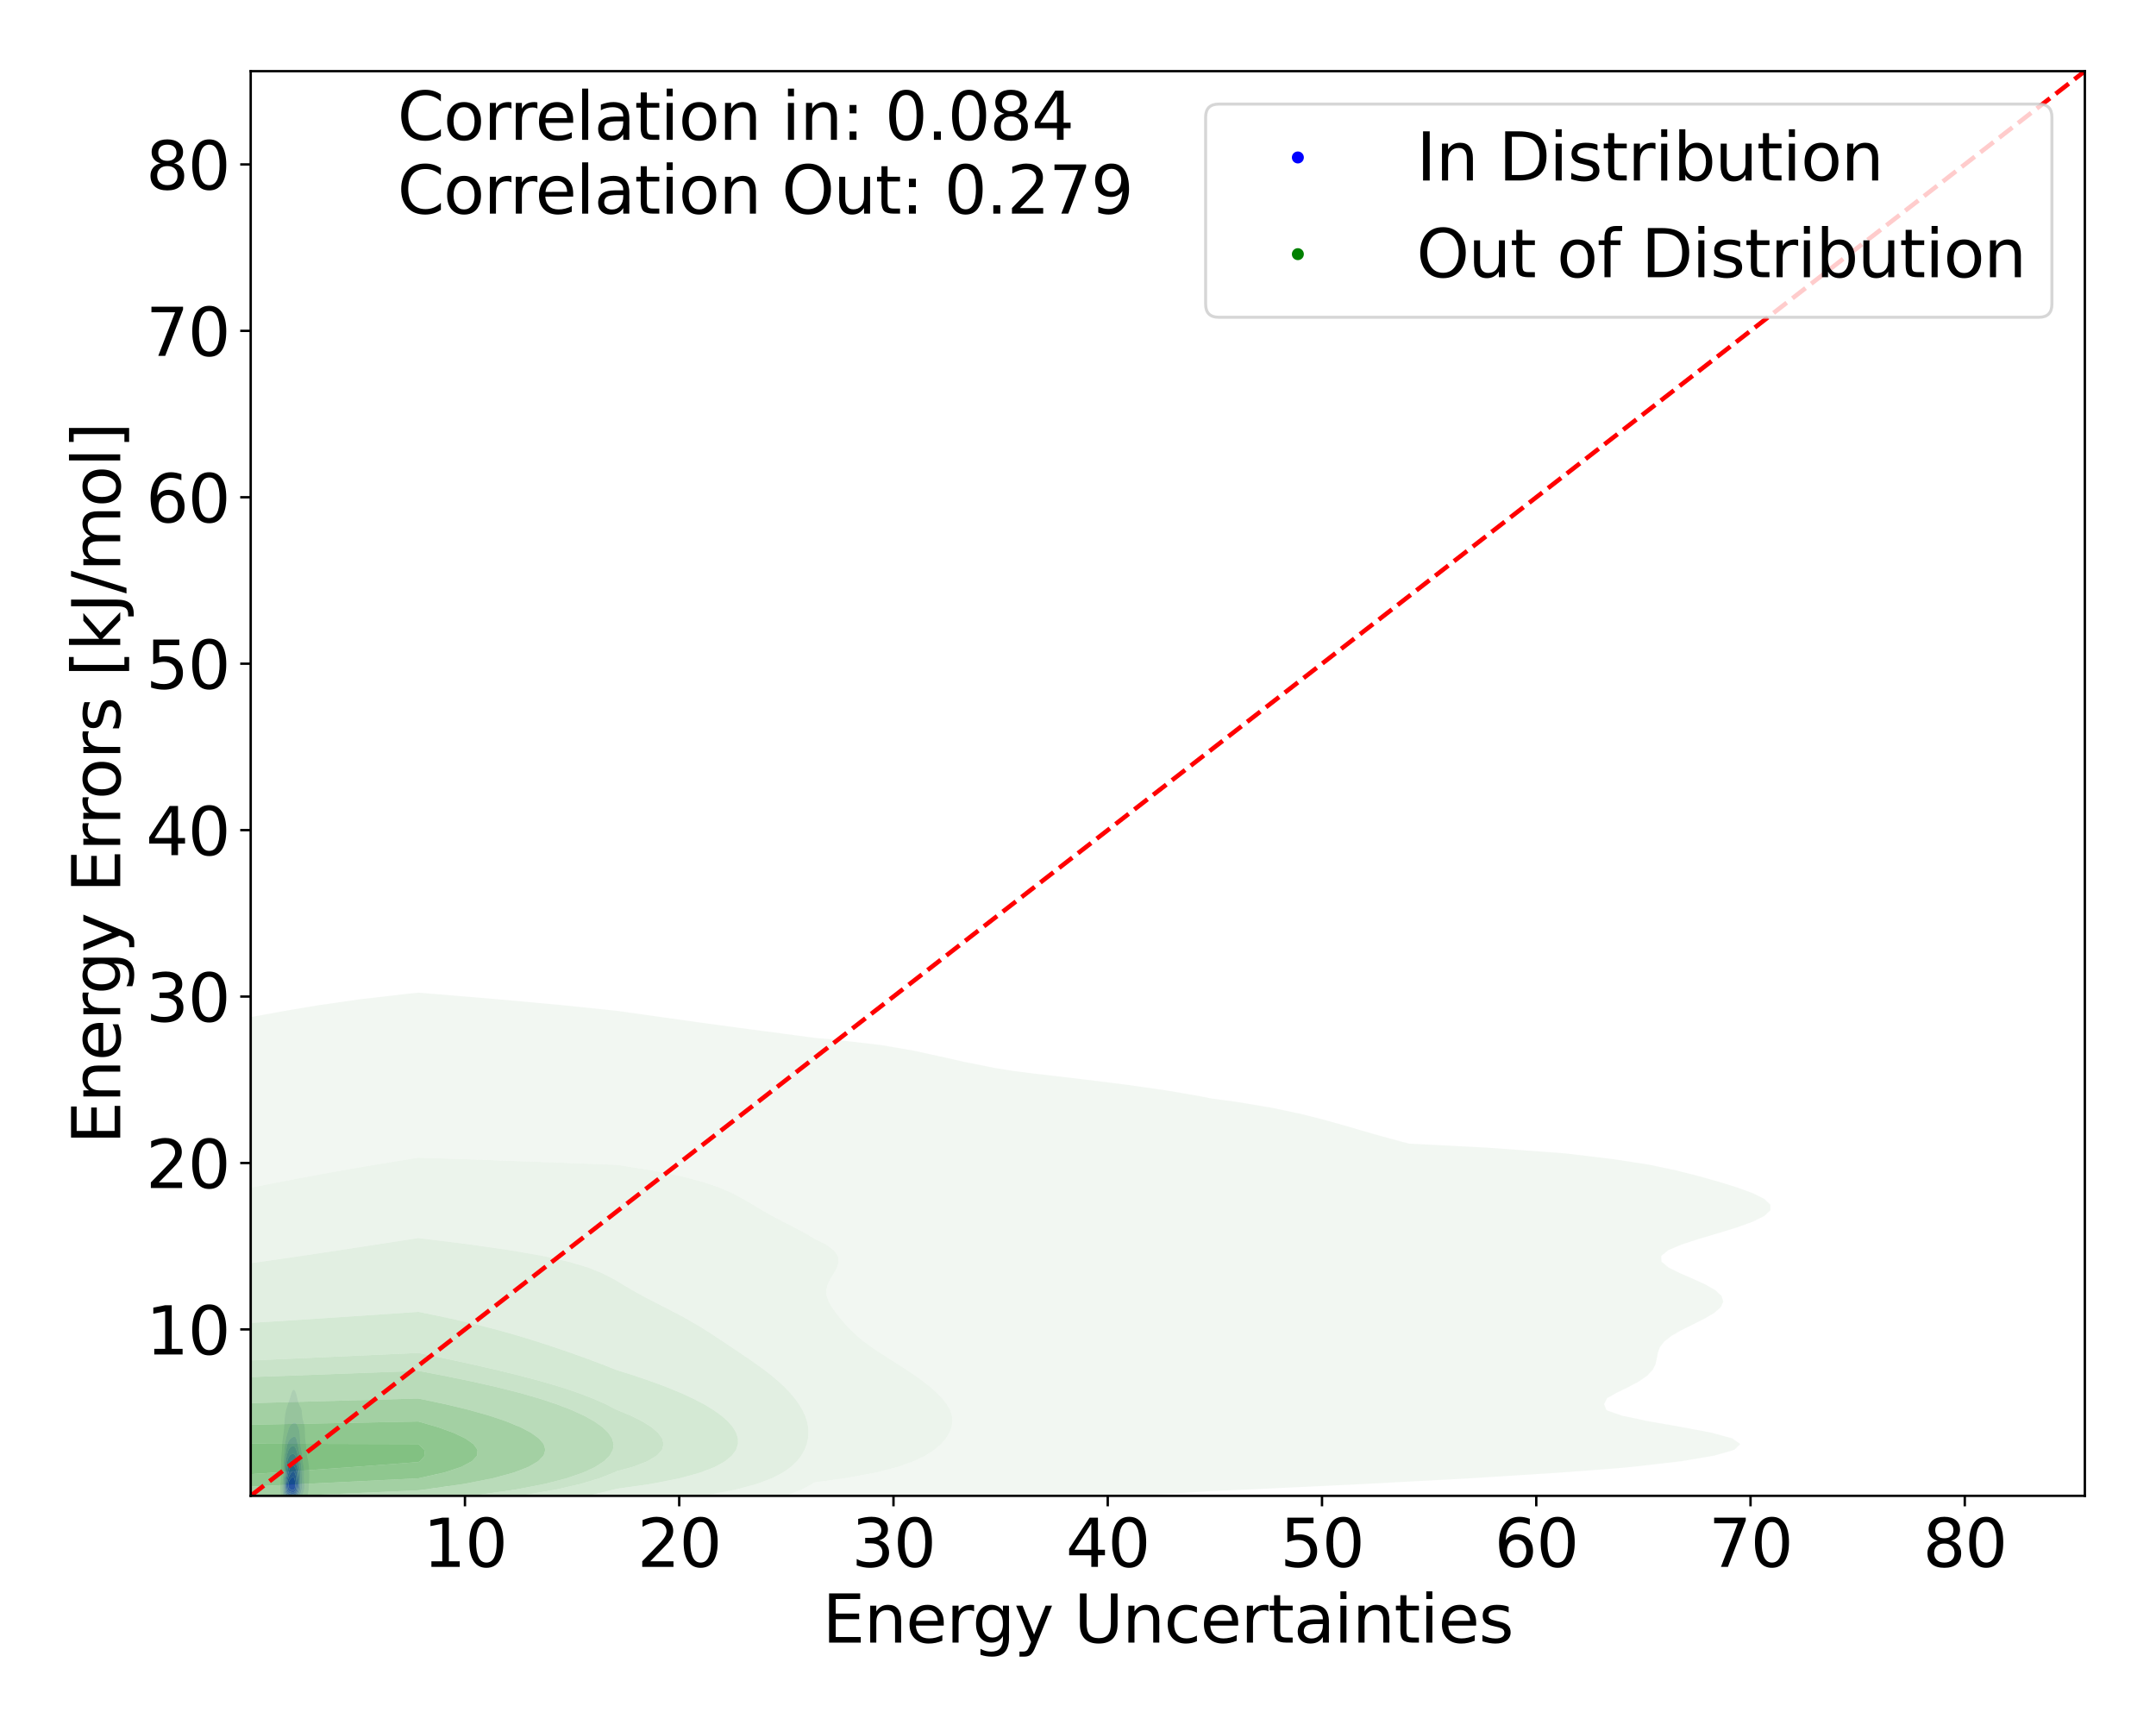 <?xml version="1.0" encoding="utf-8" standalone="no"?>
<!DOCTYPE svg PUBLIC "-//W3C//DTD SVG 1.1//EN"
  "http://www.w3.org/Graphics/SVG/1.1/DTD/svg11.dtd">
<svg xmlns:xlink="http://www.w3.org/1999/xlink" width="720pt" height="576pt" viewBox="0 0 720 576" xmlns="http://www.w3.org/2000/svg" version="1.1">
 <defs>
  <style type="text/css">*{stroke-linejoin: round; stroke-linecap: butt}</style>
 </defs>
 <g id="figure_1">
  <g id="patch_1">
   <path d="M 0 576 
L 720 576 
L 720 0 
L 0 0 
z
" style="fill: #ffffff"/>
  </g>
  <g id="axes_1">
   <g id="patch_2">
    <path d="M 83.72 499.48 
L 696.24 499.48 
L 696.24 23.76 
L 83.72 23.76 
z
" style="fill: #ffffff"/>
   </g>
   <g id="QuadContourSet_1">
    <path d="M 95.64 502.869 
L 96.011 502.984 
L 96.382 503.025 
L 96.753 503.035 
L 97.124 503.049 
L 97.494 503.078 
L 97.865 503.104 
L 98.236 503.099 
L 98.607 503.04 
L 98.978 502.901 
L 99.118 502.819 
L 99.349 502.695 
L 99.627 502.487 
L 99.72 502.417 
L 100.027 502.154 
L 100.091 502.096 
L 100.401 501.821 
L 100.461 501.764 
L 100.793 501.489 
L 100.832 501.453 
L 101.203 501.178 
L 101.234 501.156 
L 101.574 500.908 
L 101.675 500.823 
L 101.945 500.569 
L 102.013 500.491 
L 102.262 500.158 
L 102.316 500.07 
L 102.455 499.825 
L 102.603 499.493 
L 102.687 499.245 
L 102.718 499.16 
L 102.821 498.827 
L 102.898 498.495 
L 102.956 498.162 
L 103 497.829 
L 103.033 497.497 
L 103.058 497.165 
L 103.058 497.164 
L 103.085 496.831 
L 103.108 496.499 
L 103.127 496.166 
L 103.146 495.833 
L 103.164 495.501 
L 103.183 495.168 
L 103.201 494.835 
L 103.219 494.503 
L 103.236 494.17 
L 103.25 493.837 
L 103.261 493.505 
L 103.269 493.172 
L 103.273 492.839 
L 103.272 492.507 
L 103.268 492.174 
L 103.261 491.841 
L 103.25 491.509 
L 103.237 491.176 
L 103.221 490.843 
L 103.203 490.51 
L 103.183 490.178 
L 103.159 489.845 
L 103.13 489.512 
L 103.097 489.18 
L 103.058 488.856 
L 103.057 488.847 
L 103.017 488.514 
L 102.969 488.182 
L 102.911 487.849 
L 102.842 487.516 
L 102.765 487.184 
L 102.687 486.878 
L 102.681 486.851 
L 102.614 486.518 
L 102.553 486.186 
L 102.498 485.853 
L 102.45 485.52 
L 102.409 485.188 
L 102.372 484.855 
L 102.339 484.522 
L 102.316 484.274 
L 102.31 484.19 
L 102.286 483.857 
L 102.261 483.524 
L 102.233 483.192 
L 102.202 482.859 
L 102.168 482.526 
L 102.131 482.194 
L 102.091 481.861 
L 102.049 481.528 
L 102.006 481.196 
L 101.963 480.863 
L 101.945 480.705 
L 101.928 480.53 
L 101.901 480.198 
L 101.879 479.865 
L 101.862 479.532 
L 101.849 479.2 
L 101.84 478.867 
L 101.832 478.534 
L 101.825 478.201 
L 101.817 477.869 
L 101.805 477.536 
L 101.788 477.203 
L 101.763 476.871 
L 101.728 476.538 
L 101.679 476.205 
L 101.615 475.873 
L 101.574 475.695 
L 101.539 475.54 
L 101.451 475.207 
L 101.351 474.875 
L 101.242 474.542 
L 101.203 474.421 
L 101.151 474.209 
L 101.077 473.877 
L 101.011 473.544 
L 100.958 473.211 
L 100.916 472.879 
L 100.884 472.546 
L 100.859 472.213 
L 100.836 471.881 
L 100.832 471.837 
L 100.814 471.548 
L 100.781 471.215 
L 100.728 470.883 
L 100.643 470.55 
L 100.513 470.217 
L 100.461 470.116 
L 100.363 469.885 
L 100.189 469.552 
L 100.091 469.384 
L 100.013 469.219 
L 99.86 468.887 
L 99.72 468.554 
L 99.72 468.554 
L 99.607 468.221 
L 99.512 467.889 
L 99.431 467.556 
L 99.359 467.223 
L 99.349 467.171 
L 99.281 466.891 
L 99.204 466.558 
L 99.128 466.225 
L 99.049 465.893 
L 98.978 465.607 
L 98.96 465.56 
L 98.836 465.227 
L 98.713 464.894 
L 98.607 464.611 
L 98.571 464.562 
L 98.332 464.229 
L 98.236 464.102 
L 97.865 464.179 
L 97.831 464.229 
L 97.619 464.562 
L 97.494 464.779 
L 97.451 464.894 
L 97.34 465.227 
L 97.235 465.56 
L 97.132 465.893 
L 97.124 465.919 
L 97.038 466.225 
L 96.939 466.558 
L 96.829 466.891 
L 96.753 467.099 
L 96.713 467.223 
L 96.597 467.556 
L 96.477 467.889 
L 96.382 468.145 
L 96.357 468.221 
L 96.244 468.554 
L 96.132 468.887 
L 96.02 469.219 
L 96.011 469.246 
L 95.917 469.552 
L 95.816 469.885 
L 95.718 470.217 
L 95.64 470.49 
L 95.625 470.55 
L 95.539 470.883 
L 95.462 471.215 
L 95.393 471.548 
L 95.331 471.881 
L 95.278 472.213 
L 95.269 472.272 
L 95.226 472.546 
L 95.181 472.879 
L 95.142 473.211 
L 95.108 473.544 
L 95.079 473.877 
L 95.052 474.209 
L 95.028 474.542 
L 95.006 474.875 
L 94.986 475.207 
L 94.966 475.54 
L 94.948 475.873 
L 94.93 476.205 
L 94.911 476.538 
L 94.898 476.744 
L 94.888 476.871 
L 94.856 477.203 
L 94.821 477.536 
L 94.782 477.869 
L 94.74 478.201 
L 94.696 478.534 
L 94.651 478.867 
L 94.607 479.2 
L 94.565 479.532 
L 94.527 479.848 
L 94.524 479.865 
L 94.469 480.198 
L 94.419 480.53 
L 94.376 480.863 
L 94.338 481.196 
L 94.305 481.528 
L 94.277 481.861 
L 94.253 482.194 
L 94.232 482.526 
L 94.213 482.859 
L 94.196 483.192 
L 94.18 483.524 
L 94.165 483.857 
L 94.157 484.051 
L 94.145 484.19 
L 94.118 484.522 
L 94.089 484.855 
L 94.06 485.188 
L 94.031 485.52 
L 94.002 485.853 
L 93.975 486.186 
L 93.95 486.518 
L 93.928 486.851 
L 93.909 487.184 
L 93.894 487.516 
L 93.883 487.849 
L 93.875 488.182 
L 93.871 488.514 
L 93.869 488.847 
L 93.87 489.18 
L 93.874 489.512 
L 93.878 489.845 
L 93.884 490.178 
L 93.889 490.51 
L 93.893 490.843 
L 93.895 491.176 
L 93.894 491.509 
L 93.89 491.841 
L 93.882 492.174 
L 93.87 492.507 
L 93.855 492.839 
L 93.839 493.172 
L 93.821 493.505 
L 93.803 493.837 
L 93.786 494.17 
L 93.786 494.178 
L 93.75 494.503 
L 93.718 494.835 
L 93.692 495.168 
L 93.67 495.501 
L 93.653 495.833 
L 93.642 496.166 
L 93.635 496.499 
L 93.633 496.831 
L 93.636 497.164 
L 93.644 497.497 
L 93.657 497.829 
L 93.676 498.162 
L 93.703 498.495 
L 93.739 498.827 
L 93.786 499.148 
L 93.787 499.16 
L 93.818 499.493 
L 93.86 499.825 
L 93.917 500.158 
L 93.995 500.491 
L 94.103 500.823 
L 94.157 500.96 
L 94.216 501.156 
L 94.348 501.489 
L 94.527 501.804 
L 94.537 501.821 
L 94.75 502.154 
L 94.898 502.334 
L 95.059 502.487 
L 95.269 502.67 
L 95.552 502.819 
z
M 95.801 501.489 
L 95.64 501.417 
L 95.33 501.156 
L 95.269 501.099 
L 95.061 500.823 
L 94.898 500.538 
L 94.874 500.491 
L 94.724 500.158 
L 94.616 499.825 
L 94.536 499.493 
L 94.527 499.447 
L 94.458 499.16 
L 94.397 498.827 
L 94.352 498.495 
L 94.319 498.162 
L 94.296 497.829 
L 94.28 497.497 
L 94.271 497.164 
L 94.267 496.831 
L 94.268 496.499 
L 94.273 496.166 
L 94.282 495.833 
L 94.295 495.501 
L 94.311 495.168 
L 94.332 494.835 
L 94.355 494.503 
L 94.381 494.17 
L 94.41 493.837 
L 94.44 493.505 
L 94.471 493.172 
L 94.5 492.839 
L 94.527 492.507 
L 94.527 492.507 
L 94.542 492.174 
L 94.554 491.841 
L 94.563 491.509 
L 94.569 491.176 
L 94.573 490.843 
L 94.575 490.51 
L 94.577 490.178 
L 94.578 489.845 
L 94.58 489.512 
L 94.584 489.18 
L 94.591 488.847 
L 94.6 488.514 
L 94.612 488.182 
L 94.628 487.849 
L 94.648 487.516 
L 94.673 487.184 
L 94.701 486.851 
L 94.733 486.518 
L 94.768 486.186 
L 94.805 485.853 
L 94.845 485.52 
L 94.885 485.188 
L 94.898 485.08 
L 94.92 484.855 
L 94.951 484.522 
L 94.983 484.19 
L 95.014 483.857 
L 95.046 483.524 
L 95.08 483.192 
L 95.115 482.859 
L 95.153 482.526 
L 95.195 482.194 
L 95.242 481.861 
L 95.269 481.688 
L 95.293 481.528 
L 95.349 481.196 
L 95.411 480.863 
L 95.479 480.53 
L 95.554 480.198 
L 95.634 479.865 
L 95.64 479.839 
L 95.722 479.532 
L 95.812 479.2 
L 95.9 478.867 
L 95.987 478.534 
L 96.011 478.435 
L 96.082 478.201 
L 96.177 477.869 
L 96.269 477.536 
L 96.361 477.203 
L 96.382 477.127 
L 96.485 476.871 
L 96.624 476.538 
L 96.753 476.252 
L 96.788 476.205 
L 97.048 475.873 
L 97.124 475.782 
L 97.41 475.54 
L 97.494 475.471 
L 97.865 475.219 
L 97.894 475.207 
L 98.236 475.067 
L 98.607 475.106 
L 98.728 475.207 
L 98.978 475.415 
L 99.054 475.54 
L 99.265 475.873 
L 99.349 476.001 
L 99.437 476.205 
L 99.577 476.538 
L 99.709 476.871 
L 99.72 476.899 
L 99.808 477.203 
L 99.892 477.536 
L 99.963 477.869 
L 100.02 478.201 
L 100.065 478.534 
L 100.091 478.778 
L 100.1 478.867 
L 100.126 479.2 
L 100.146 479.532 
L 100.163 479.865 
L 100.177 480.198 
L 100.192 480.53 
L 100.21 480.863 
L 100.232 481.196 
L 100.259 481.528 
L 100.29 481.861 
L 100.326 482.194 
L 100.365 482.526 
L 100.408 482.859 
L 100.452 483.192 
L 100.461 483.257 
L 100.51 483.524 
L 100.571 483.857 
L 100.63 484.19 
L 100.685 484.522 
L 100.737 484.855 
L 100.784 485.188 
L 100.827 485.52 
L 100.832 485.567 
L 100.876 485.853 
L 100.922 486.186 
L 100.964 486.518 
L 101.004 486.851 
L 101.042 487.184 
L 101.081 487.516 
L 101.121 487.849 
L 101.161 488.182 
L 101.203 488.514 
L 101.203 488.518 
L 101.262 488.847 
L 101.32 489.18 
L 101.375 489.512 
L 101.425 489.845 
L 101.467 490.178 
L 101.5 490.51 
L 101.525 490.843 
L 101.541 491.176 
L 101.55 491.509 
L 101.553 491.841 
L 101.552 492.174 
L 101.549 492.507 
L 101.546 492.839 
L 101.545 493.172 
L 101.546 493.505 
L 101.551 493.837 
L 101.56 494.17 
L 101.572 494.503 
L 101.574 494.553 
L 101.59 494.835 
L 101.609 495.168 
L 101.626 495.501 
L 101.639 495.833 
L 101.645 496.166 
L 101.642 496.499 
L 101.627 496.831 
L 101.596 497.164 
L 101.574 497.31 
L 101.551 497.497 
L 101.488 497.829 
L 101.396 498.162 
L 101.266 498.495 
L 101.203 498.619 
L 101.117 498.827 
L 100.936 499.16 
L 100.832 499.313 
L 100.737 499.493 
L 100.514 499.825 
L 100.461 499.893 
L 100.294 500.158 
L 100.091 500.418 
L 100.039 500.491 
L 99.768 500.823 
L 99.72 500.877 
L 99.45 501.156 
L 99.349 501.251 
L 99.023 501.489 
L 98.978 501.521 
L 98.607 501.7 
L 98.236 501.777 
L 97.865 501.783 
L 97.494 501.75 
L 97.124 501.711 
L 96.753 501.686 
L 96.382 501.659 
L 96.011 501.585 
z
" clip-path="url(#p0d571315ab)" style="fill: #e6e6f3"/>
    <path d="M 96.011 501.585 
L 96.382 501.659 
L 96.753 501.686 
L 97.124 501.711 
L 97.494 501.75 
L 97.865 501.783 
L 98.236 501.777 
L 98.607 501.7 
L 98.978 501.521 
L 99.023 501.489 
L 99.349 501.251 
L 99.45 501.156 
L 99.72 500.877 
L 99.768 500.823 
L 100.039 500.491 
L 100.091 500.418 
L 100.294 500.158 
L 100.461 499.893 
L 100.514 499.825 
L 100.737 499.493 
L 100.832 499.313 
L 100.936 499.16 
L 101.117 498.827 
L 101.203 498.619 
L 101.266 498.495 
L 101.396 498.162 
L 101.488 497.829 
L 101.551 497.497 
L 101.574 497.31 
L 101.596 497.164 
L 101.627 496.831 
L 101.642 496.499 
L 101.645 496.166 
L 101.639 495.833 
L 101.626 495.501 
L 101.609 495.168 
L 101.59 494.835 
L 101.574 494.553 
L 101.572 494.503 
L 101.56 494.17 
L 101.551 493.837 
L 101.546 493.505 
L 101.545 493.172 
L 101.546 492.839 
L 101.549 492.507 
L 101.552 492.174 
L 101.553 491.841 
L 101.55 491.509 
L 101.541 491.176 
L 101.525 490.843 
L 101.5 490.51 
L 101.467 490.178 
L 101.425 489.845 
L 101.375 489.512 
L 101.32 489.18 
L 101.262 488.847 
L 101.203 488.518 
L 101.203 488.514 
L 101.161 488.182 
L 101.121 487.849 
L 101.081 487.516 
L 101.042 487.184 
L 101.004 486.851 
L 100.964 486.518 
L 100.922 486.186 
L 100.876 485.853 
L 100.832 485.567 
L 100.827 485.52 
L 100.784 485.188 
L 100.737 484.855 
L 100.685 484.522 
L 100.63 484.19 
L 100.571 483.857 
L 100.51 483.524 
L 100.461 483.257 
L 100.452 483.192 
L 100.408 482.859 
L 100.365 482.526 
L 100.326 482.194 
L 100.29 481.861 
L 100.259 481.528 
L 100.232 481.196 
L 100.21 480.863 
L 100.192 480.53 
L 100.177 480.198 
L 100.163 479.865 
L 100.146 479.532 
L 100.126 479.2 
L 100.1 478.867 
L 100.091 478.778 
L 100.065 478.534 
L 100.02 478.201 
L 99.963 477.869 
L 99.892 477.536 
L 99.808 477.203 
L 99.72 476.899 
L 99.709 476.871 
L 99.577 476.538 
L 99.437 476.205 
L 99.349 476.001 
L 99.265 475.873 
L 99.054 475.54 
L 98.978 475.415 
L 98.728 475.207 
L 98.607 475.106 
L 98.236 475.067 
L 97.894 475.207 
L 97.865 475.219 
L 97.494 475.471 
L 97.41 475.54 
L 97.124 475.782 
L 97.048 475.873 
L 96.788 476.205 
L 96.753 476.252 
L 96.624 476.538 
L 96.485 476.871 
L 96.382 477.127 
L 96.361 477.203 
L 96.269 477.536 
L 96.177 477.869 
L 96.082 478.201 
L 96.011 478.435 
L 95.987 478.534 
L 95.9 478.867 
L 95.812 479.2 
L 95.722 479.532 
L 95.64 479.839 
L 95.634 479.865 
L 95.554 480.198 
L 95.479 480.53 
L 95.411 480.863 
L 95.349 481.196 
L 95.293 481.528 
L 95.269 481.688 
L 95.242 481.861 
L 95.195 482.194 
L 95.153 482.526 
L 95.115 482.859 
L 95.08 483.192 
L 95.046 483.524 
L 95.014 483.857 
L 94.983 484.19 
L 94.951 484.522 
L 94.92 484.855 
L 94.898 485.08 
L 94.885 485.188 
L 94.845 485.52 
L 94.805 485.853 
L 94.768 486.186 
L 94.733 486.518 
L 94.701 486.851 
L 94.673 487.184 
L 94.648 487.516 
L 94.628 487.849 
L 94.612 488.182 
L 94.6 488.514 
L 94.591 488.847 
L 94.584 489.18 
L 94.58 489.512 
L 94.578 489.845 
L 94.577 490.178 
L 94.575 490.51 
L 94.573 490.843 
L 94.569 491.176 
L 94.563 491.509 
L 94.554 491.841 
L 94.542 492.174 
L 94.527 492.507 
L 94.527 492.507 
L 94.5 492.839 
L 94.471 493.172 
L 94.44 493.505 
L 94.41 493.837 
L 94.381 494.17 
L 94.355 494.503 
L 94.332 494.835 
L 94.311 495.168 
L 94.295 495.501 
L 94.282 495.833 
L 94.273 496.166 
L 94.268 496.499 
L 94.267 496.831 
L 94.271 497.164 
L 94.28 497.497 
L 94.296 497.829 
L 94.319 498.162 
L 94.352 498.495 
L 94.397 498.827 
L 94.458 499.16 
L 94.527 499.447 
L 94.536 499.493 
L 94.616 499.825 
L 94.724 500.158 
L 94.874 500.491 
L 94.898 500.538 
L 95.061 500.823 
L 95.269 501.099 
L 95.33 501.156 
L 95.64 501.417 
L 95.801 501.489 
z
M 96.184 500.823 
L 96.011 500.777 
L 95.64 500.553 
L 95.58 500.491 
L 95.303 500.158 
L 95.269 500.109 
L 95.117 499.825 
L 94.984 499.493 
L 94.898 499.209 
L 94.883 499.16 
L 94.799 498.827 
L 94.737 498.495 
L 94.691 498.162 
L 94.659 497.829 
L 94.636 497.497 
L 94.622 497.164 
L 94.615 496.831 
L 94.613 496.499 
L 94.617 496.166 
L 94.625 495.833 
L 94.638 495.501 
L 94.655 495.168 
L 94.676 494.835 
L 94.7 494.503 
L 94.728 494.17 
L 94.758 493.837 
L 94.789 493.505 
L 94.821 493.172 
L 94.853 492.839 
L 94.882 492.507 
L 94.898 492.305 
L 94.906 492.174 
L 94.924 491.841 
L 94.938 491.509 
L 94.949 491.176 
L 94.957 490.843 
L 94.964 490.51 
L 94.971 490.178 
L 94.978 489.845 
L 94.986 489.512 
L 94.996 489.18 
L 95.009 488.847 
L 95.026 488.514 
L 95.048 488.182 
L 95.073 487.849 
L 95.104 487.516 
L 95.138 487.184 
L 95.178 486.851 
L 95.222 486.518 
L 95.269 486.186 
L 95.269 486.184 
L 95.316 485.853 
L 95.365 485.52 
L 95.416 485.188 
L 95.467 484.855 
L 95.519 484.522 
L 95.573 484.19 
L 95.628 483.857 
L 95.64 483.782 
L 95.69 483.524 
L 95.757 483.192 
L 95.828 482.859 
L 95.905 482.526 
L 95.989 482.194 
L 96.011 482.109 
L 96.103 481.861 
L 96.234 481.528 
L 96.373 481.196 
L 96.382 481.176 
L 96.592 480.863 
L 96.753 480.625 
L 96.858 480.53 
L 97.124 480.284 
L 97.255 480.198 
L 97.494 480.038 
L 97.817 479.865 
L 97.865 479.838 
L 98.236 479.718 
L 98.607 479.815 
L 98.645 479.865 
L 98.863 480.198 
L 98.978 480.413 
L 99.012 480.53 
L 99.102 480.863 
L 99.184 481.196 
L 99.261 481.528 
L 99.334 481.861 
L 99.349 481.926 
L 99.399 482.194 
L 99.463 482.526 
L 99.527 482.859 
L 99.591 483.192 
L 99.655 483.524 
L 99.72 483.857 
L 99.72 483.857 
L 99.786 484.19 
L 99.851 484.522 
L 99.914 484.855 
L 99.974 485.188 
L 100.03 485.52 
L 100.083 485.853 
L 100.091 485.904 
L 100.139 486.186 
L 100.192 486.518 
L 100.241 486.851 
L 100.287 487.184 
L 100.331 487.516 
L 100.373 487.849 
L 100.414 488.182 
L 100.455 488.514 
L 100.461 488.571 
L 100.501 488.847 
L 100.548 489.18 
L 100.592 489.512 
L 100.633 489.845 
L 100.669 490.178 
L 100.7 490.51 
L 100.725 490.843 
L 100.745 491.176 
L 100.76 491.509 
L 100.77 491.841 
L 100.777 492.174 
L 100.782 492.507 
L 100.786 492.839 
L 100.79 493.172 
L 100.795 493.505 
L 100.801 493.837 
L 100.809 494.17 
L 100.818 494.503 
L 100.828 494.835 
L 100.832 495.006 
L 100.839 495.168 
L 100.849 495.501 
L 100.854 495.833 
L 100.851 496.166 
L 100.837 496.499 
L 100.832 496.55 
L 100.815 496.831 
L 100.781 497.164 
L 100.731 497.497 
L 100.66 497.829 
L 100.562 498.162 
L 100.461 498.425 
L 100.441 498.495 
L 100.319 498.827 
L 100.161 499.16 
L 100.091 499.284 
L 99.988 499.493 
L 99.785 499.825 
L 99.72 499.918 
L 99.549 500.158 
L 99.349 500.394 
L 99.249 500.491 
L 98.978 500.73 
L 98.813 500.823 
L 98.607 500.939 
L 98.236 501.036 
L 97.865 501.046 
L 97.494 501.006 
L 97.124 500.959 
L 96.753 500.923 
L 96.382 500.878 
z
" clip-path="url(#p0d571315ab)" style="fill: #cecef5"/>
    <path d="M 96.382 500.878 
L 96.753 500.923 
L 97.124 500.959 
L 97.494 501.006 
L 97.865 501.046 
L 98.236 501.036 
L 98.607 500.939 
L 98.813 500.823 
L 98.978 500.73 
L 99.249 500.491 
L 99.349 500.394 
L 99.549 500.158 
L 99.72 499.918 
L 99.785 499.825 
L 99.988 499.493 
L 100.091 499.284 
L 100.161 499.16 
L 100.319 498.827 
L 100.441 498.495 
L 100.461 498.425 
L 100.562 498.162 
L 100.66 497.829 
L 100.731 497.497 
L 100.781 497.164 
L 100.815 496.831 
L 100.832 496.55 
L 100.837 496.499 
L 100.851 496.166 
L 100.854 495.833 
L 100.849 495.501 
L 100.839 495.168 
L 100.832 495.006 
L 100.828 494.835 
L 100.818 494.503 
L 100.809 494.17 
L 100.801 493.837 
L 100.795 493.505 
L 100.79 493.172 
L 100.786 492.839 
L 100.782 492.507 
L 100.777 492.174 
L 100.77 491.841 
L 100.76 491.509 
L 100.745 491.176 
L 100.725 490.843 
L 100.7 490.51 
L 100.669 490.178 
L 100.633 489.845 
L 100.592 489.512 
L 100.548 489.18 
L 100.501 488.847 
L 100.461 488.571 
L 100.455 488.514 
L 100.414 488.182 
L 100.373 487.849 
L 100.331 487.516 
L 100.287 487.184 
L 100.241 486.851 
L 100.192 486.518 
L 100.139 486.186 
L 100.091 485.904 
L 100.083 485.853 
L 100.03 485.52 
L 99.974 485.188 
L 99.914 484.855 
L 99.851 484.522 
L 99.786 484.19 
L 99.72 483.857 
L 99.72 483.857 
L 99.655 483.524 
L 99.591 483.192 
L 99.527 482.859 
L 99.463 482.526 
L 99.399 482.194 
L 99.349 481.926 
L 99.334 481.861 
L 99.261 481.528 
L 99.184 481.196 
L 99.102 480.863 
L 99.012 480.53 
L 98.978 480.413 
L 98.863 480.198 
L 98.645 479.865 
L 98.607 479.815 
L 98.236 479.718 
L 97.865 479.838 
L 97.817 479.865 
L 97.494 480.038 
L 97.255 480.198 
L 97.124 480.284 
L 96.858 480.53 
L 96.753 480.625 
L 96.592 480.863 
L 96.382 481.176 
L 96.373 481.196 
L 96.234 481.528 
L 96.103 481.861 
L 96.011 482.109 
L 95.989 482.194 
L 95.905 482.526 
L 95.828 482.859 
L 95.757 483.192 
L 95.69 483.524 
L 95.64 483.782 
L 95.628 483.857 
L 95.573 484.19 
L 95.519 484.522 
L 95.467 484.855 
L 95.416 485.188 
L 95.365 485.52 
L 95.316 485.853 
L 95.269 486.184 
L 95.269 486.186 
L 95.222 486.518 
L 95.178 486.851 
L 95.138 487.184 
L 95.104 487.516 
L 95.073 487.849 
L 95.048 488.182 
L 95.026 488.514 
L 95.009 488.847 
L 94.996 489.18 
L 94.986 489.512 
L 94.978 489.845 
L 94.971 490.178 
L 94.964 490.51 
L 94.957 490.843 
L 94.949 491.176 
L 94.938 491.509 
L 94.924 491.841 
L 94.906 492.174 
L 94.898 492.305 
L 94.882 492.507 
L 94.853 492.839 
L 94.821 493.172 
L 94.789 493.505 
L 94.758 493.837 
L 94.728 494.17 
L 94.7 494.503 
L 94.676 494.835 
L 94.655 495.168 
L 94.638 495.501 
L 94.625 495.833 
L 94.617 496.166 
L 94.613 496.499 
L 94.615 496.831 
L 94.622 497.164 
L 94.636 497.497 
L 94.659 497.829 
L 94.691 498.162 
L 94.737 498.495 
L 94.799 498.827 
L 94.883 499.16 
L 94.898 499.209 
L 94.984 499.493 
L 95.117 499.825 
L 95.269 500.109 
L 95.303 500.158 
L 95.58 500.491 
L 95.64 500.553 
L 96.011 500.777 
L 96.184 500.823 
z
M 96.167 500.158 
L 96.011 500.1 
L 95.67 499.825 
L 95.64 499.798 
L 95.436 499.493 
L 95.271 499.16 
L 95.269 499.156 
L 95.156 498.827 
L 95.072 498.495 
L 95.009 498.162 
L 94.965 497.829 
L 94.933 497.497 
L 94.913 497.164 
L 94.901 496.831 
L 94.898 496.6 
L 94.897 496.499 
L 94.898 496.318 
L 94.899 496.166 
L 94.907 495.833 
L 94.92 495.501 
L 94.938 495.168 
L 94.96 494.835 
L 94.986 494.503 
L 95.015 494.17 
L 95.047 493.837 
L 95.081 493.505 
L 95.115 493.172 
L 95.149 492.839 
L 95.182 492.507 
L 95.211 492.174 
L 95.238 491.841 
L 95.26 491.509 
L 95.269 491.35 
L 95.278 491.176 
L 95.294 490.843 
L 95.307 490.51 
L 95.32 490.178 
L 95.334 489.845 
L 95.35 489.512 
L 95.37 489.18 
L 95.393 488.847 
L 95.421 488.514 
L 95.454 488.182 
L 95.493 487.849 
L 95.536 487.516 
L 95.585 487.184 
L 95.639 486.851 
L 95.64 486.846 
L 95.707 486.518 
L 95.779 486.186 
L 95.853 485.853 
L 95.929 485.52 
L 96.007 485.188 
L 96.011 485.171 
L 96.116 484.855 
L 96.229 484.522 
L 96.346 484.19 
L 96.382 484.091 
L 96.521 483.857 
L 96.726 483.524 
L 96.753 483.482 
L 97.069 483.192 
L 97.124 483.142 
L 97.494 482.926 
L 97.701 482.859 
L 97.865 482.803 
L 98.18 482.859 
L 98.236 482.87 
L 98.517 483.192 
L 98.607 483.301 
L 98.701 483.524 
L 98.839 483.857 
L 98.978 484.19 
L 98.978 484.19 
L 99.077 484.522 
L 99.174 484.855 
L 99.27 485.188 
L 99.349 485.475 
L 99.359 485.52 
L 99.433 485.853 
L 99.501 486.186 
L 99.565 486.518 
L 99.625 486.851 
L 99.681 487.184 
L 99.72 487.425 
L 99.734 487.516 
L 99.788 487.849 
L 99.84 488.182 
L 99.891 488.514 
L 99.942 488.847 
L 99.991 489.18 
L 100.038 489.512 
L 100.082 489.845 
L 100.091 489.911 
L 100.127 490.178 
L 100.168 490.51 
L 100.203 490.843 
L 100.233 491.176 
L 100.257 491.509 
L 100.277 491.841 
L 100.292 492.174 
L 100.305 492.507 
L 100.315 492.839 
L 100.324 493.172 
L 100.332 493.505 
L 100.34 493.837 
L 100.348 494.17 
L 100.356 494.503 
L 100.363 494.835 
L 100.369 495.168 
L 100.372 495.501 
L 100.37 495.833 
L 100.362 496.166 
L 100.346 496.499 
L 100.319 496.831 
L 100.279 497.164 
L 100.222 497.497 
L 100.144 497.829 
L 100.091 498.007 
L 100.051 498.162 
L 99.946 498.495 
L 99.81 498.827 
L 99.72 499.01 
L 99.647 499.16 
L 99.453 499.493 
L 99.349 499.642 
L 99.2 499.825 
L 98.978 500.059 
L 98.838 500.158 
L 98.607 500.311 
L 98.236 500.426 
L 97.865 500.44 
L 97.494 500.397 
L 97.124 500.343 
L 96.753 500.297 
L 96.382 500.236 
z
" clip-path="url(#p0d571315ab)" style="fill: #b3b3f6"/>
    <path d="M 96.382 500.236 
L 96.753 500.297 
L 97.124 500.343 
L 97.494 500.397 
L 97.865 500.44 
L 98.236 500.426 
L 98.607 500.311 
L 98.838 500.158 
L 98.978 500.059 
L 99.2 499.825 
L 99.349 499.642 
L 99.453 499.493 
L 99.647 499.16 
L 99.72 499.01 
L 99.81 498.827 
L 99.946 498.495 
L 100.051 498.162 
L 100.091 498.007 
L 100.144 497.829 
L 100.222 497.497 
L 100.279 497.164 
L 100.319 496.831 
L 100.346 496.499 
L 100.362 496.166 
L 100.37 495.833 
L 100.372 495.501 
L 100.369 495.168 
L 100.363 494.835 
L 100.356 494.503 
L 100.348 494.17 
L 100.34 493.837 
L 100.332 493.505 
L 100.324 493.172 
L 100.315 492.839 
L 100.305 492.507 
L 100.292 492.174 
L 100.277 491.841 
L 100.257 491.509 
L 100.233 491.176 
L 100.203 490.843 
L 100.168 490.51 
L 100.127 490.178 
L 100.091 489.911 
L 100.082 489.845 
L 100.038 489.512 
L 99.991 489.18 
L 99.942 488.847 
L 99.891 488.514 
L 99.84 488.182 
L 99.788 487.849 
L 99.734 487.516 
L 99.72 487.425 
L 99.681 487.184 
L 99.625 486.851 
L 99.565 486.518 
L 99.501 486.186 
L 99.433 485.853 
L 99.359 485.52 
L 99.349 485.475 
L 99.27 485.188 
L 99.174 484.855 
L 99.077 484.522 
L 98.978 484.19 
L 98.978 484.19 
L 98.839 483.857 
L 98.701 483.524 
L 98.607 483.301 
L 98.517 483.192 
L 98.236 482.87 
L 98.18 482.859 
L 97.865 482.803 
L 97.701 482.859 
L 97.494 482.926 
L 97.124 483.142 
L 97.069 483.192 
L 96.753 483.482 
L 96.726 483.524 
L 96.521 483.857 
L 96.382 484.091 
L 96.346 484.19 
L 96.229 484.522 
L 96.116 484.855 
L 96.011 485.171 
L 96.007 485.188 
L 95.929 485.52 
L 95.853 485.853 
L 95.779 486.186 
L 95.707 486.518 
L 95.64 486.846 
L 95.639 486.851 
L 95.585 487.184 
L 95.536 487.516 
L 95.493 487.849 
L 95.454 488.182 
L 95.421 488.514 
L 95.393 488.847 
L 95.37 489.18 
L 95.35 489.512 
L 95.334 489.845 
L 95.32 490.178 
L 95.307 490.51 
L 95.294 490.843 
L 95.278 491.176 
L 95.269 491.35 
L 95.26 491.509 
L 95.238 491.841 
L 95.211 492.174 
L 95.182 492.507 
L 95.149 492.839 
L 95.115 493.172 
L 95.081 493.505 
L 95.047 493.837 
L 95.015 494.17 
L 94.986 494.503 
L 94.96 494.835 
L 94.938 495.168 
L 94.92 495.501 
L 94.907 495.833 
L 94.899 496.166 
L 94.898 496.318 
L 94.897 496.499 
L 94.898 496.6 
L 94.901 496.831 
L 94.913 497.164 
L 94.933 497.497 
L 94.965 497.829 
L 95.009 498.162 
L 95.072 498.495 
L 95.156 498.827 
L 95.269 499.156 
L 95.271 499.16 
L 95.436 499.493 
L 95.64 499.798 
L 95.67 499.825 
L 96.011 500.1 
L 96.167 500.158 
z
M 97.299 499.825 
L 97.124 499.796 
L 96.753 499.738 
L 96.382 499.656 
L 96.045 499.493 
L 96.011 499.475 
L 95.717 499.16 
L 95.64 499.058 
L 95.526 498.827 
L 95.4 498.495 
L 95.307 498.162 
L 95.269 497.983 
L 95.241 497.829 
L 95.194 497.497 
L 95.163 497.164 
L 95.144 496.831 
L 95.135 496.499 
L 95.135 496.166 
L 95.142 495.833 
L 95.156 495.501 
L 95.177 495.168 
L 95.204 494.835 
L 95.235 494.503 
L 95.269 494.196 
L 95.272 494.17 
L 95.31 493.837 
L 95.351 493.505 
L 95.392 493.172 
L 95.433 492.839 
L 95.472 492.507 
L 95.508 492.174 
L 95.541 491.841 
L 95.57 491.509 
L 95.596 491.176 
L 95.619 490.843 
L 95.64 490.531 
L 95.642 490.51 
L 95.667 490.178 
L 95.695 489.845 
L 95.726 489.512 
L 95.763 489.18 
L 95.805 488.847 
L 95.855 488.514 
L 95.911 488.182 
L 95.974 487.849 
L 96.011 487.671 
L 96.06 487.516 
L 96.17 487.184 
L 96.286 486.851 
L 96.382 486.582 
L 96.423 486.518 
L 96.635 486.186 
L 96.753 485.997 
L 96.929 485.853 
L 97.124 485.689 
L 97.494 485.526 
L 97.534 485.52 
L 97.865 485.473 
L 98.005 485.52 
L 98.236 485.594 
L 98.473 485.853 
L 98.607 486 
L 98.692 486.186 
L 98.836 486.518 
L 98.97 486.851 
L 98.978 486.872 
L 99.059 487.184 
L 99.14 487.516 
L 99.218 487.849 
L 99.293 488.182 
L 99.349 488.431 
L 99.365 488.514 
L 99.43 488.847 
L 99.494 489.18 
L 99.555 489.512 
L 99.615 489.845 
L 99.67 490.178 
L 99.72 490.51 
L 99.72 490.51 
L 99.765 490.843 
L 99.805 491.176 
L 99.84 491.509 
L 99.868 491.841 
L 99.892 492.174 
L 99.912 492.507 
L 99.929 492.839 
L 99.943 493.172 
L 99.956 493.505 
L 99.966 493.837 
L 99.976 494.17 
L 99.984 494.503 
L 99.991 494.835 
L 99.996 495.168 
L 99.997 495.501 
L 99.994 495.833 
L 99.984 496.166 
L 99.966 496.499 
L 99.937 496.831 
L 99.894 497.164 
L 99.835 497.497 
L 99.756 497.829 
L 99.72 497.948 
L 99.659 498.162 
L 99.539 498.495 
L 99.386 498.827 
L 99.349 498.896 
L 99.186 499.16 
L 98.978 499.435 
L 98.916 499.493 
L 98.607 499.744 
L 98.397 499.825 
L 98.236 499.885 
L 97.865 499.906 
L 97.494 499.859 
z
" clip-path="url(#p0d571315ab)" style="fill: #9898f7"/>
    <path d="M 97.494 499.859 
L 97.865 499.906 
L 98.236 499.885 
L 98.397 499.825 
L 98.607 499.744 
L 98.916 499.493 
L 98.978 499.435 
L 99.186 499.16 
L 99.349 498.896 
L 99.386 498.827 
L 99.539 498.495 
L 99.659 498.162 
L 99.72 497.948 
L 99.756 497.829 
L 99.835 497.497 
L 99.894 497.164 
L 99.937 496.831 
L 99.966 496.499 
L 99.984 496.166 
L 99.994 495.833 
L 99.997 495.501 
L 99.996 495.168 
L 99.991 494.835 
L 99.984 494.503 
L 99.976 494.17 
L 99.966 493.837 
L 99.956 493.505 
L 99.943 493.172 
L 99.929 492.839 
L 99.912 492.507 
L 99.892 492.174 
L 99.868 491.841 
L 99.84 491.509 
L 99.805 491.176 
L 99.765 490.843 
L 99.72 490.51 
L 99.72 490.51 
L 99.67 490.178 
L 99.615 489.845 
L 99.555 489.512 
L 99.494 489.18 
L 99.43 488.847 
L 99.365 488.514 
L 99.349 488.431 
L 99.293 488.182 
L 99.218 487.849 
L 99.14 487.516 
L 99.059 487.184 
L 98.978 486.872 
L 98.97 486.851 
L 98.836 486.518 
L 98.692 486.186 
L 98.607 486 
L 98.473 485.853 
L 98.236 485.594 
L 98.005 485.52 
L 97.865 485.473 
L 97.534 485.52 
L 97.494 485.526 
L 97.124 485.689 
L 96.929 485.853 
L 96.753 485.997 
L 96.635 486.186 
L 96.423 486.518 
L 96.382 486.582 
L 96.286 486.851 
L 96.17 487.184 
L 96.06 487.516 
L 96.011 487.671 
L 95.974 487.849 
L 95.911 488.182 
L 95.855 488.514 
L 95.805 488.847 
L 95.763 489.18 
L 95.726 489.512 
L 95.695 489.845 
L 95.667 490.178 
L 95.642 490.51 
L 95.64 490.531 
L 95.619 490.843 
L 95.596 491.176 
L 95.57 491.509 
L 95.541 491.841 
L 95.508 492.174 
L 95.472 492.507 
L 95.433 492.839 
L 95.392 493.172 
L 95.351 493.505 
L 95.31 493.837 
L 95.272 494.17 
L 95.269 494.196 
L 95.235 494.503 
L 95.204 494.835 
L 95.177 495.168 
L 95.156 495.501 
L 95.142 495.833 
L 95.135 496.166 
L 95.135 496.499 
L 95.144 496.831 
L 95.163 497.164 
L 95.194 497.497 
L 95.241 497.829 
L 95.269 497.983 
L 95.307 498.162 
L 95.4 498.495 
L 95.526 498.827 
L 95.64 499.058 
L 95.717 499.16 
L 96.011 499.475 
L 96.045 499.493 
L 96.382 499.656 
L 96.753 499.738 
L 97.124 499.796 
L 97.299 499.825 
z
M 96.516 499.16 
L 96.382 499.119 
L 96.011 498.874 
L 95.973 498.827 
L 95.754 498.495 
L 95.64 498.265 
L 95.605 498.162 
L 95.516 497.829 
L 95.452 497.497 
L 95.408 497.164 
L 95.38 496.831 
L 95.365 496.499 
L 95.361 496.166 
L 95.367 495.833 
L 95.382 495.501 
L 95.404 495.168 
L 95.433 494.835 
L 95.468 494.503 
L 95.508 494.17 
L 95.553 493.837 
L 95.6 493.505 
L 95.64 493.232 
L 95.651 493.172 
L 95.707 492.839 
L 95.761 492.507 
L 95.811 492.174 
L 95.857 491.841 
L 95.899 491.509 
L 95.938 491.176 
L 95.975 490.843 
L 96.011 490.517 
L 96.012 490.51 
L 96.065 490.178 
L 96.124 489.845 
L 96.192 489.512 
L 96.269 489.18 
L 96.358 488.847 
L 96.382 488.765 
L 96.518 488.514 
L 96.721 488.182 
L 96.753 488.132 
L 97.124 487.849 
L 97.124 487.849 
L 97.494 487.683 
L 97.865 487.6 
L 98.236 487.703 
L 98.355 487.849 
L 98.607 488.175 
L 98.61 488.182 
L 98.739 488.514 
L 98.863 488.847 
L 98.978 489.162 
L 98.982 489.18 
L 99.069 489.512 
L 99.152 489.845 
L 99.23 490.178 
L 99.303 490.51 
L 99.349 490.741 
L 99.366 490.843 
L 99.419 491.176 
L 99.465 491.509 
L 99.504 491.841 
L 99.538 492.174 
L 99.566 492.507 
L 99.591 492.839 
L 99.611 493.172 
L 99.629 493.505 
L 99.644 493.837 
L 99.657 494.17 
L 99.668 494.503 
L 99.676 494.835 
L 99.682 495.168 
L 99.683 495.501 
L 99.68 495.833 
L 99.669 496.166 
L 99.649 496.499 
L 99.618 496.831 
L 99.572 497.164 
L 99.51 497.497 
L 99.426 497.829 
L 99.349 498.065 
L 99.314 498.162 
L 99.166 498.495 
L 98.978 498.826 
L 98.977 498.827 
L 98.668 499.16 
L 98.607 499.216 
L 98.236 499.391 
L 97.865 499.422 
L 97.494 499.372 
L 97.124 499.3 
L 96.753 499.227 
z
" clip-path="url(#p0d571315ab)" style="fill: #7c7cf9"/>
    <path d="M 96.753 499.227 
L 97.124 499.3 
L 97.494 499.372 
L 97.865 499.422 
L 98.236 499.391 
L 98.607 499.216 
L 98.668 499.16 
L 98.977 498.827 
L 98.978 498.826 
L 99.166 498.495 
L 99.314 498.162 
L 99.349 498.065 
L 99.426 497.829 
L 99.51 497.497 
L 99.572 497.164 
L 99.618 496.831 
L 99.649 496.499 
L 99.669 496.166 
L 99.68 495.833 
L 99.683 495.501 
L 99.682 495.168 
L 99.676 494.835 
L 99.668 494.503 
L 99.657 494.17 
L 99.644 493.837 
L 99.629 493.505 
L 99.611 493.172 
L 99.591 492.839 
L 99.566 492.507 
L 99.538 492.174 
L 99.504 491.841 
L 99.465 491.509 
L 99.419 491.176 
L 99.366 490.843 
L 99.349 490.741 
L 99.303 490.51 
L 99.23 490.178 
L 99.152 489.845 
L 99.069 489.512 
L 98.982 489.18 
L 98.978 489.162 
L 98.863 488.847 
L 98.739 488.514 
L 98.61 488.182 
L 98.607 488.175 
L 98.355 487.849 
L 98.236 487.703 
L 97.865 487.6 
L 97.494 487.683 
L 97.124 487.849 
L 97.124 487.849 
L 96.753 488.132 
L 96.721 488.182 
L 96.518 488.514 
L 96.382 488.765 
L 96.358 488.847 
L 96.269 489.18 
L 96.192 489.512 
L 96.124 489.845 
L 96.065 490.178 
L 96.012 490.51 
L 96.011 490.517 
L 95.975 490.843 
L 95.938 491.176 
L 95.899 491.509 
L 95.857 491.841 
L 95.811 492.174 
L 95.761 492.507 
L 95.707 492.839 
L 95.651 493.172 
L 95.64 493.232 
L 95.6 493.505 
L 95.553 493.837 
L 95.508 494.17 
L 95.468 494.503 
L 95.433 494.835 
L 95.404 495.168 
L 95.382 495.501 
L 95.367 495.833 
L 95.361 496.166 
L 95.365 496.499 
L 95.38 496.831 
L 95.408 497.164 
L 95.452 497.497 
L 95.516 497.829 
L 95.605 498.162 
L 95.64 498.265 
L 95.754 498.495 
L 95.973 498.827 
L 96.011 498.874 
L 96.382 499.119 
L 96.516 499.16 
z
M 97.447 498.827 
L 97.124 498.751 
L 96.753 498.656 
L 96.382 498.506 
L 96.367 498.495 
L 96.026 498.162 
L 96.011 498.143 
L 95.87 497.829 
L 95.762 497.497 
L 95.686 497.164 
L 95.64 496.857 
L 95.637 496.831 
L 95.615 496.499 
L 95.607 496.166 
L 95.61 495.833 
L 95.624 495.501 
L 95.64 495.276 
L 95.649 495.168 
L 95.688 494.835 
L 95.736 494.503 
L 95.79 494.17 
L 95.849 493.837 
L 95.912 493.505 
L 95.976 493.172 
L 96.011 492.986 
L 96.052 492.839 
L 96.138 492.507 
L 96.219 492.174 
L 96.295 491.841 
L 96.366 491.509 
L 96.382 491.429 
L 96.466 491.176 
L 96.577 490.843 
L 96.695 490.51 
L 96.753 490.362 
L 96.88 490.178 
L 97.124 489.872 
L 97.159 489.845 
L 97.494 489.619 
L 97.865 489.512 
L 97.865 489.512 
L 97.866 489.512 
L 98.236 489.636 
L 98.392 489.845 
L 98.607 490.144 
L 98.62 490.178 
L 98.742 490.51 
L 98.853 490.843 
L 98.955 491.176 
L 98.978 491.26 
L 99.027 491.509 
L 99.085 491.841 
L 99.136 492.174 
L 99.179 492.507 
L 99.217 492.839 
L 99.249 493.172 
L 99.276 493.505 
L 99.299 493.837 
L 99.319 494.17 
L 99.336 494.503 
L 99.349 494.835 
L 99.349 494.835 
L 99.357 495.168 
L 99.361 495.501 
L 99.358 495.833 
L 99.349 496.129 
L 99.348 496.166 
L 99.325 496.499 
L 99.289 496.831 
L 99.235 497.164 
L 99.16 497.497 
L 99.06 497.829 
L 98.978 498.038 
L 98.914 498.162 
L 98.694 498.495 
L 98.607 498.602 
L 98.259 498.827 
L 98.236 498.84 
L 97.865 498.888 
L 97.494 498.838 
z
" clip-path="url(#p0d571315ab)" style="fill: #5f5ffa"/>
    <path d="M 97.494 498.838 
L 97.865 498.888 
L 98.236 498.84 
L 98.259 498.827 
L 98.607 498.602 
L 98.694 498.495 
L 98.914 498.162 
L 98.978 498.038 
L 99.06 497.829 
L 99.16 497.497 
L 99.235 497.164 
L 99.289 496.831 
L 99.325 496.499 
L 99.348 496.166 
L 99.349 496.129 
L 99.358 495.833 
L 99.361 495.501 
L 99.357 495.168 
L 99.349 494.835 
L 99.349 494.835 
L 99.336 494.503 
L 99.319 494.17 
L 99.299 493.837 
L 99.276 493.505 
L 99.249 493.172 
L 99.217 492.839 
L 99.179 492.507 
L 99.136 492.174 
L 99.085 491.841 
L 99.027 491.509 
L 98.978 491.26 
L 98.955 491.176 
L 98.853 490.843 
L 98.742 490.51 
L 98.62 490.178 
L 98.607 490.144 
L 98.392 489.845 
L 98.236 489.636 
L 97.866 489.512 
L 97.865 489.512 
L 97.865 489.512 
L 97.494 489.619 
L 97.159 489.845 
L 97.124 489.872 
L 96.88 490.178 
L 96.753 490.362 
L 96.695 490.51 
L 96.577 490.843 
L 96.466 491.176 
L 96.382 491.429 
L 96.366 491.509 
L 96.295 491.841 
L 96.219 492.174 
L 96.138 492.507 
L 96.052 492.839 
L 96.011 492.986 
L 95.976 493.172 
L 95.912 493.505 
L 95.849 493.837 
L 95.79 494.17 
L 95.736 494.503 
L 95.688 494.835 
L 95.649 495.168 
L 95.64 495.276 
L 95.624 495.501 
L 95.61 495.833 
L 95.607 496.166 
L 95.615 496.499 
L 95.637 496.831 
L 95.64 496.857 
L 95.686 497.164 
L 95.762 497.497 
L 95.87 497.829 
L 96.011 498.143 
L 96.026 498.162 
L 96.367 498.495 
L 96.382 498.506 
L 96.753 498.656 
L 97.124 498.751 
L 97.447 498.827 
z
M 97.181 498.162 
L 97.124 498.145 
L 96.753 498.011 
L 96.45 497.829 
L 96.382 497.779 
L 96.196 497.497 
L 96.038 497.164 
L 96.011 497.08 
L 95.963 496.831 
L 95.924 496.499 
L 95.905 496.166 
L 95.904 495.833 
L 95.919 495.501 
L 95.947 495.168 
L 95.986 494.835 
L 96.011 494.67 
L 96.049 494.503 
L 96.137 494.17 
L 96.231 493.837 
L 96.328 493.505 
L 96.382 493.319 
L 96.455 493.172 
L 96.613 492.839 
L 96.753 492.52 
L 96.762 492.507 
L 96.978 492.174 
L 97.124 491.939 
L 97.208 491.841 
L 97.494 491.515 
L 97.504 491.509 
L 97.865 491.297 
L 98.236 491.415 
L 98.293 491.509 
L 98.476 491.841 
L 98.607 492.112 
L 98.623 492.174 
L 98.698 492.507 
L 98.764 492.839 
L 98.82 493.172 
L 98.869 493.505 
L 98.912 493.837 
L 98.948 494.17 
L 98.978 494.503 
L 98.978 494.503 
L 98.997 494.835 
L 99.011 495.168 
L 99.019 495.501 
L 99.019 495.833 
L 99.009 496.166 
L 98.987 496.499 
L 98.978 496.577 
L 98.941 496.831 
L 98.867 497.164 
L 98.763 497.497 
L 98.619 497.829 
L 98.607 497.852 
L 98.301 498.162 
L 98.236 498.214 
L 97.865 498.296 
L 97.494 498.245 
z
" clip-path="url(#p0d571315ab)" style="fill: #4242fc"/>
    <path d="M 97.494 498.245 
L 97.865 498.296 
L 98.236 498.214 
L 98.301 498.162 
L 98.607 497.852 
L 98.619 497.829 
L 98.763 497.497 
L 98.867 497.164 
L 98.941 496.831 
L 98.978 496.577 
L 98.987 496.499 
L 99.009 496.166 
L 99.019 495.833 
L 99.019 495.501 
L 99.011 495.168 
L 98.997 494.835 
L 98.978 494.503 
L 98.978 494.503 
L 98.948 494.17 
L 98.912 493.837 
L 98.869 493.505 
L 98.82 493.172 
L 98.764 492.839 
L 98.698 492.507 
L 98.623 492.174 
L 98.607 492.112 
L 98.476 491.841 
L 98.293 491.509 
L 98.236 491.415 
L 97.865 491.297 
L 97.504 491.509 
L 97.494 491.515 
L 97.208 491.841 
L 97.124 491.939 
L 96.978 492.174 
L 96.762 492.507 
L 96.753 492.52 
L 96.613 492.839 
L 96.455 493.172 
L 96.382 493.319 
L 96.328 493.505 
L 96.231 493.837 
L 96.137 494.17 
L 96.049 494.503 
L 96.011 494.67 
L 95.986 494.835 
L 95.947 495.168 
L 95.919 495.501 
L 95.904 495.833 
L 95.905 496.166 
L 95.924 496.499 
L 95.963 496.831 
L 96.011 497.08 
L 96.038 497.164 
L 96.196 497.497 
L 96.382 497.779 
L 96.45 497.829 
L 96.753 498.011 
L 97.124 498.145 
L 97.181 498.162 
z
M 97.383 497.497 
L 97.124 497.39 
L 96.753 497.186 
L 96.73 497.164 
L 96.478 496.831 
L 96.382 496.637 
L 96.348 496.499 
L 96.304 496.166 
L 96.293 495.833 
L 96.31 495.501 
L 96.35 495.168 
L 96.382 494.989 
L 96.435 494.835 
L 96.576 494.503 
L 96.73 494.17 
L 96.753 494.124 
L 97.003 493.837 
L 97.124 493.692 
L 97.347 493.505 
L 97.494 493.37 
L 97.865 493.208 
L 98.236 493.505 
L 98.236 493.505 
L 98.338 493.837 
L 98.425 494.17 
L 98.498 494.503 
L 98.556 494.835 
L 98.6 495.168 
L 98.607 495.247 
L 98.62 495.501 
L 98.626 495.833 
L 98.617 496.166 
L 98.607 496.29 
L 98.58 496.499 
L 98.498 496.831 
L 98.367 497.164 
L 98.236 497.392 
L 98.057 497.497 
L 97.865 497.578 
L 97.494 497.534 
z
" clip-path="url(#p0d571315ab)" style="fill: #2626fd"/>
    <path d="M 97.494 497.534 
L 97.865 497.578 
L 98.057 497.497 
L 98.236 497.392 
L 98.367 497.164 
L 98.498 496.831 
L 98.58 496.499 
L 98.607 496.29 
L 98.617 496.166 
L 98.626 495.833 
L 98.62 495.501 
L 98.607 495.247 
L 98.6 495.168 
L 98.556 494.835 
L 98.498 494.503 
L 98.425 494.17 
L 98.338 493.837 
L 98.236 493.505 
L 98.236 493.505 
L 97.865 493.208 
L 97.494 493.37 
L 97.347 493.505 
L 97.124 493.692 
L 97.003 493.837 
L 96.753 494.124 
L 96.73 494.17 
L 96.576 494.503 
L 96.435 494.835 
L 96.382 494.989 
L 96.35 495.168 
L 96.31 495.501 
L 96.293 495.833 
L 96.304 496.166 
L 96.348 496.499 
L 96.382 496.637 
L 96.478 496.831 
L 96.73 497.164 
L 96.753 497.186 
L 97.124 497.39 
L 97.383 497.497 
z
" clip-path="url(#p0d571315ab)" style="fill: #0b0bfe"/>
   </g>
   <g id="QuadContourSet_2">
    <path d="M 7.312 521.286 
L 73.501 521.548 
L 111.103 520.281 
L 139.69 519.164 
L 156.213 518.377 
L 187.254 516.474 
L 204.24 514.57 
L 205.879 514.362 
L 236.103 512.666 
L 256.089 510.762 
L 267.422 508.859 
L 272.068 507.706 
L 285.892 506.955 
L 313.011 505.051 
L 329.18 503.147 
L 338.257 501.41 
L 342.251 501.244 
L 382.15 499.34 
L 404.446 497.895 
L 415.194 497.436 
L 455.312 495.532 
L 470.635 494.709 
L 490.715 493.629 
L 520.778 491.725 
L 536.824 490.524 
L 544.953 489.821 
L 561.441 487.918 
L 572.629 486.014 
L 579.181 484.11 
L 581.167 482.206 
L 578.512 480.303 
L 571.53 478.399 
L 561.462 476.495 
L 550.588 474.591 
L 541.546 472.688 
L 536.824 471.027 
L 536.449 470.784 
L 535.676 468.88 
L 536.62 466.976 
L 536.824 466.789 
L 539.885 465.073 
L 543.795 463.169 
L 547.348 461.265 
L 550.09 459.361 
L 551.889 457.458 
L 552.858 455.554 
L 553.294 453.65 
L 553.625 451.746 
L 554.324 449.843 
L 555.794 447.939 
L 558.236 446.035 
L 561.561 444.131 
L 565.398 442.228 
L 569.211 440.324 
L 572.444 438.42 
L 574.642 436.516 
L 575.505 434.613 
L 574.891 432.709 
L 572.825 430.805 
L 569.502 428.901 
L 565.329 426.998 
L 560.936 425.094 
L 557.152 423.19 
L 554.863 421.286 
L 554.762 419.383 
L 557.089 417.479 
L 561.537 415.575 
L 567.397 413.671 
L 573.816 411.768 
L 580.002 409.864 
L 585.293 407.96 
L 589.16 406.057 
L 591.21 404.153 
L 591.222 402.249 
L 589.2 400.345 
L 585.384 398.442 
L 580.193 396.538 
L 574.071 394.634 
L 567.3 392.73 
L 559.788 390.827 
L 550.809 388.923 
L 538.508 387.019 
L 536.824 386.817 
L 522.527 385.115 
L 496.602 383.212 
L 470.635 381.885 
L 468.368 381.308 
L 461.376 379.404 
L 454.722 377.5 
L 448.185 375.597 
L 441.362 373.693 
L 433.717 371.789 
L 424.601 369.885 
L 413.219 367.982 
L 404.446 366.782 
L 400.913 366.078 
L 389.903 364.174 
L 376.647 362.27 
L 361.423 360.367 
L 345.112 358.463 
L 338.257 357.59 
L 331.923 356.559 
L 322.367 354.655 
L 313.908 352.752 
L 305.198 350.848 
L 294.14 348.944 
L 277.598 347.04 
L 272.068 346.564 
L 261.383 345.137 
L 246.972 343.233 
L 232.972 341.329 
L 219.44 339.425 
L 205.879 337.522 
L 205.879 337.522 
L 187.569 335.618 
L 166.717 333.714 
L 143.967 331.81 
L 139.69 331.463 
L 136.249 331.81 
L 119.878 333.714 
L 106.616 335.618 
L 95.212 337.522 
L 84.801 339.425 
L 74.894 341.329 
L 73.501 341.601 
L 68.664 343.233 
L 63.658 345.137 
L 59.443 347.04 
L 56.063 348.944 
L 53.485 350.848 
L 51.596 352.752 
L 50.185 354.655 
L 48.94 356.559 
L 47.479 358.463 
L 45.431 360.367 
L 42.555 362.27 
L 38.825 364.174 
L 34.432 366.078 
L 29.694 367.982 
L 24.934 369.885 
L 20.405 371.789 
L 16.261 373.693 
L 12.57 375.597 
L 9.34 377.5 
L 7.312 378.853 
L 5.436 379.404 
L -0.363 381.308 
L -5.293 383.212 
L -9.578 385.115 
L -13.422 387.019 
L -16.985 388.923 
L -20.375 390.827 
L -23.643 392.73 
L -26.794 394.634 
L -29.799 396.538 
L -32.62 398.442 
L -35.223 400.345 
L -37.588 402.249 
L -39.714 404.153 
L -41.616 406.057 
L -43.322 407.96 
L -44.87 409.864 
L -46.299 411.768 
L -47.653 413.671 
L -48.967 415.575 
L -50.267 417.479 
L -51.57 419.383 
L -52.877 421.286 
L -54.18 423.19 
L -55.464 425.094 
L -56.712 426.998 
L -57.908 428.901 
L -58.877 430.511 
L -59.79 430.805 
L -65.645 432.709 
L -70.977 434.613 
L -75.8 436.516 
L -80.147 438.42 
L -84.057 440.324 
L -87.571 442.228 
L -90.728 444.131 
L -93.566 446.035 
L -96.125 447.939 
L -98.449 449.843 
L -100.579 451.746 
L -102.56 453.65 
L -104.429 455.554 
L -106.215 457.458 
L -107.934 459.361 
L -109.591 461.265 
L -111.182 463.169 
L -112.695 465.073 
L -114.118 466.976 
L -115.439 468.88 
L -116.65 470.784 
L -117.749 472.688 
L -118.737 474.591 
L -119.619 476.495 
L -120.4 478.399 
L -121.09 480.303 
L -121.693 482.206 
L -122.216 484.11 
L -122.662 486.014 
L -123.031 487.918 
L -123.322 489.821 
L -123.527 491.725 
L -123.636 493.629 
L -123.629 495.532 
L -123.479 497.436 
L -123.143 499.34 
L -122.555 501.244 
L -121.616 503.147 
L -120.17 505.051 
L -117.973 506.955 
L -114.629 508.859 
L -109.488 510.762 
L -101.446 512.666 
L -88.587 514.57 
L -67.475 516.474 
L -58.877 517.098 
L -46.859 518.377 
L -16.16 520.281 
z
M 36.039 514.57 
L 7.312 514.042 
L -14.464 512.666 
L -34.685 510.762 
L -46.844 508.859 
L -54.278 506.955 
L -58.865 505.051 
L -58.877 505.045 
L -69.216 503.147 
L -76.317 501.244 
L -81.099 499.34 
L -84.184 497.436 
L -85.981 495.532 
L -86.763 493.629 
L -86.716 491.725 
L -85.966 489.821 
L -84.599 487.918 
L -82.671 486.014 
L -80.214 484.11 
L -77.238 482.206 
L -73.736 480.303 
L -69.681 478.399 
L -65.037 476.495 
L -59.757 474.591 
L -58.877 474.29 
L -57.901 472.688 
L -56.629 470.784 
L -55.227 468.88 
L -53.694 466.976 
L -52.033 465.073 
L -50.252 463.169 
L -48.364 461.265 
L -46.382 459.361 
L -44.319 457.458 
L -42.18 455.554 
L -39.958 453.65 
L -37.636 451.746 
L -35.18 449.843 
L -32.549 447.939 
L -29.698 446.035 
L -26.582 444.131 
L -23.161 442.228 
L -19.399 440.324 
L -15.268 438.42 
L -10.738 436.516 
L -5.78 434.613 
L -0.36 432.709 
L 5.551 430.805 
L 7.312 430.253 
L 9.596 428.901 
L 12.9 426.998 
L 16.329 425.094 
L 19.865 423.19 
L 23.484 421.286 
L 27.156 419.383 
L 30.853 417.479 
L 34.551 415.575 
L 38.243 413.671 
L 41.943 411.768 
L 45.695 409.864 
L 49.572 407.96 
L 53.672 406.057 
L 58.104 404.153 
L 62.98 402.249 
L 68.4 400.345 
L 73.501 398.723 
L 74.837 398.442 
L 84.031 396.538 
L 93.598 394.634 
L 103.602 392.73 
L 114.11 390.827 
L 125.174 388.923 
L 136.823 387.019 
L 139.69 386.552 
L 153.793 387.019 
L 205.605 388.923 
L 205.879 388.934 
L 217.818 390.827 
L 227.337 392.73 
L 234.688 394.634 
L 240.304 396.538 
L 244.659 398.442 
L 248.223 400.345 
L 251.424 402.249 
L 254.601 404.153 
L 257.968 406.057 
L 261.576 407.96 
L 265.308 409.864 
L 268.91 411.768 
L 272.068 413.671 
L 272.068 413.671 
L 275.899 415.575 
L 278.484 417.479 
L 279.839 419.383 
L 280.114 421.286 
L 279.566 423.19 
L 278.525 425.094 
L 277.358 426.998 
L 276.414 428.901 
L 275.949 430.805 
L 276.076 432.709 
L 276.757 434.613 
L 277.854 436.516 
L 279.212 438.42 
L 280.725 440.324 
L 282.361 442.228 
L 284.157 444.131 
L 286.18 446.035 
L 288.483 447.939 
L 291.076 449.843 
L 293.909 451.746 
L 296.888 453.65 
L 299.901 455.554 
L 302.851 457.458 
L 305.665 459.361 
L 308.295 461.265 
L 310.706 463.169 
L 312.859 465.073 
L 314.707 466.976 
L 316.194 468.88 
L 317.271 470.784 
L 317.902 472.688 
L 318.075 474.591 
L 317.794 476.495 
L 317.072 478.399 
L 315.905 480.303 
L 314.261 482.206 
L 312.051 484.11 
L 309.111 486.014 
L 305.171 487.918 
L 299.813 489.821 
L 292.414 491.725 
L 282.034 493.629 
L 272.068 494.984 
L 271.236 495.532 
L 267.698 497.436 
L 262.759 499.34 
L 255.647 501.244 
L 245.081 503.147 
L 228.882 505.051 
L 205.879 506.814 
L 205.026 506.955 
L 192.264 508.859 
L 172.468 510.762 
L 140.127 512.666 
L 139.69 512.69 
L 92.293 514.57 
L 73.501 515.226 
z
" clip-path="url(#p0d571315ab)" style="fill: #e6f1e6; fill-opacity: 0.5"/>
    <path d="M 73.501 515.226 
L 92.293 514.57 
L 139.69 512.69 
L 140.127 512.666 
L 172.468 510.762 
L 192.264 508.859 
L 205.026 506.955 
L 205.879 506.814 
L 228.882 505.051 
L 245.081 503.147 
L 255.647 501.244 
L 262.759 499.34 
L 267.698 497.436 
L 271.236 495.532 
L 272.068 494.984 
L 282.034 493.629 
L 292.414 491.725 
L 299.813 489.821 
L 305.171 487.918 
L 309.111 486.014 
L 312.051 484.11 
L 314.261 482.206 
L 315.905 480.303 
L 317.072 478.399 
L 317.794 476.495 
L 318.075 474.591 
L 317.902 472.688 
L 317.271 470.784 
L 316.194 468.88 
L 314.707 466.976 
L 312.859 465.073 
L 310.706 463.169 
L 308.295 461.265 
L 305.665 459.361 
L 302.851 457.458 
L 299.901 455.554 
L 296.888 453.65 
L 293.909 451.746 
L 291.076 449.843 
L 288.483 447.939 
L 286.18 446.035 
L 284.157 444.131 
L 282.361 442.228 
L 280.725 440.324 
L 279.212 438.42 
L 277.854 436.516 
L 276.757 434.613 
L 276.076 432.709 
L 275.949 430.805 
L 276.414 428.901 
L 277.358 426.998 
L 278.525 425.094 
L 279.566 423.19 
L 280.114 421.286 
L 279.839 419.383 
L 278.484 417.479 
L 275.899 415.575 
L 272.068 413.671 
L 272.068 413.671 
L 268.91 411.768 
L 265.308 409.864 
L 261.576 407.96 
L 257.968 406.057 
L 254.601 404.153 
L 251.424 402.249 
L 248.223 400.345 
L 244.659 398.442 
L 240.304 396.538 
L 234.688 394.634 
L 227.337 392.73 
L 217.818 390.827 
L 205.879 388.934 
L 205.605 388.923 
L 153.793 387.019 
L 139.69 386.552 
L 136.823 387.019 
L 125.174 388.923 
L 114.11 390.827 
L 103.602 392.73 
L 93.598 394.634 
L 84.031 396.538 
L 74.837 398.442 
L 73.501 398.723 
L 68.4 400.345 
L 62.98 402.249 
L 58.104 404.153 
L 53.672 406.057 
L 49.572 407.96 
L 45.695 409.864 
L 41.943 411.768 
L 38.243 413.671 
L 34.551 415.575 
L 30.853 417.479 
L 27.156 419.383 
L 23.484 421.286 
L 19.865 423.19 
L 16.329 425.094 
L 12.9 426.998 
L 9.596 428.901 
L 7.312 430.253 
L 5.551 430.805 
L -0.36 432.709 
L -5.78 434.613 
L -10.738 436.516 
L -15.268 438.42 
L -19.399 440.324 
L -23.161 442.228 
L -26.582 444.131 
L -29.698 446.035 
L -32.549 447.939 
L -35.18 449.843 
L -37.636 451.746 
L -39.958 453.65 
L -42.18 455.554 
L -44.319 457.458 
L -46.382 459.361 
L -48.364 461.265 
L -50.252 463.169 
L -52.033 465.073 
L -53.694 466.976 
L -55.227 468.88 
L -56.629 470.784 
L -57.901 472.688 
L -58.877 474.29 
L -59.757 474.591 
L -65.037 476.495 
L -69.681 478.399 
L -73.736 480.303 
L -77.238 482.206 
L -80.214 484.11 
L -82.671 486.014 
L -84.599 487.918 
L -85.966 489.821 
L -86.716 491.725 
L -86.763 493.629 
L -85.981 495.532 
L -84.184 497.436 
L -81.099 499.34 
L -76.317 501.244 
L -69.216 503.147 
L -58.877 505.045 
L -58.865 505.051 
L -54.278 506.955 
L -46.844 508.859 
L -34.685 510.762 
L -14.464 512.666 
L 7.312 514.042 
L 36.039 514.57 
z
M 26.206 510.762 
L 7.312 510.094 
L -8.149 508.859 
L -25.174 506.955 
L -36.096 505.051 
L -43.197 503.147 
L -47.838 501.244 
L -50.849 499.34 
L -52.752 497.436 
L -53.874 495.532 
L -54.43 493.629 
L -54.558 491.725 
L -54.35 489.821 
L -53.865 487.918 
L -53.139 486.014 
L -52.196 484.11 
L -51.044 482.206 
L -49.685 480.303 
L -48.113 478.399 
L -46.315 476.495 
L -44.275 474.591 
L -41.976 472.688 
L -39.4 470.784 
L -36.534 468.88 
L -33.374 466.976 
L -29.924 465.073 
L -26.203 463.169 
L -22.24 461.265 
L -18.071 459.361 
L -13.731 457.458 
L -9.239 455.554 
L -4.591 453.65 
L 0.246 451.746 
L 5.336 449.843 
L 7.312 449.121 
L 9.204 447.939 
L 12.393 446.035 
L 15.828 444.131 
L 19.539 442.228 
L 23.546 440.324 
L 27.858 438.42 
L 32.475 436.516 
L 37.392 434.613 
L 42.607 432.709 
L 48.125 430.805 
L 53.957 428.901 
L 60.125 426.998 
L 66.64 425.094 
L 73.501 423.19 
L 73.501 423.19 
L 87.388 421.286 
L 100.485 419.383 
L 113.132 417.479 
L 125.562 415.575 
L 137.878 413.671 
L 139.69 413.378 
L 142.048 413.671 
L 157.183 415.575 
L 170.446 417.479 
L 181.373 419.383 
L 189.877 421.286 
L 196.253 423.19 
L 201.023 425.094 
L 204.761 426.998 
L 205.879 427.617 
L 207.941 428.901 
L 211.156 430.805 
L 214.593 432.709 
L 218.235 434.613 
L 221.972 436.516 
L 225.66 438.42 
L 229.186 440.324 
L 232.496 442.228 
L 235.602 444.131 
L 238.56 446.035 
L 241.437 447.939 
L 244.284 449.843 
L 247.118 451.746 
L 249.924 453.65 
L 252.659 455.554 
L 255.272 457.458 
L 257.721 459.361 
L 259.975 461.265 
L 262.02 463.169 
L 263.848 465.073 
L 265.453 466.976 
L 266.831 468.88 
L 267.97 470.784 
L 268.863 472.688 
L 269.5 474.591 
L 269.877 476.495 
L 269.991 478.399 
L 269.839 480.303 
L 269.412 482.206 
L 268.686 484.11 
L 267.618 486.014 
L 266.136 487.918 
L 264.125 489.821 
L 261.408 491.725 
L 257.72 493.629 
L 252.655 495.532 
L 245.583 497.436 
L 235.507 499.34 
L 220.818 501.244 
L 205.879 502.649 
L 203.342 503.147 
L 191.949 505.051 
L 175.42 506.955 
L 150.306 508.859 
L 139.69 509.523 
L 108.881 510.762 
L 73.501 512.035 
z
" clip-path="url(#p0d571315ab)" style="fill: #daebda; fill-opacity: 0.5"/>
    <path d="M 73.501 512.035 
L 108.881 510.762 
L 139.69 509.523 
L 150.306 508.859 
L 175.42 506.955 
L 191.949 505.051 
L 203.342 503.147 
L 205.879 502.649 
L 220.818 501.244 
L 235.507 499.34 
L 245.583 497.436 
L 252.655 495.532 
L 257.72 493.629 
L 261.408 491.725 
L 264.125 489.821 
L 266.136 487.918 
L 267.618 486.014 
L 268.686 484.11 
L 269.412 482.206 
L 269.839 480.303 
L 269.991 478.399 
L 269.877 476.495 
L 269.5 474.591 
L 268.863 472.688 
L 267.97 470.784 
L 266.831 468.88 
L 265.453 466.976 
L 263.848 465.073 
L 262.02 463.169 
L 259.975 461.265 
L 257.721 459.361 
L 255.272 457.458 
L 252.659 455.554 
L 249.924 453.65 
L 247.118 451.746 
L 244.284 449.843 
L 241.437 447.939 
L 238.56 446.035 
L 235.602 444.131 
L 232.496 442.228 
L 229.186 440.324 
L 225.66 438.42 
L 221.972 436.516 
L 218.235 434.613 
L 214.593 432.709 
L 211.156 430.805 
L 207.941 428.901 
L 205.879 427.617 
L 204.761 426.998 
L 201.023 425.094 
L 196.253 423.19 
L 189.877 421.286 
L 181.373 419.383 
L 170.446 417.479 
L 157.183 415.575 
L 142.048 413.671 
L 139.69 413.378 
L 137.878 413.671 
L 125.562 415.575 
L 113.132 417.479 
L 100.485 419.383 
L 87.388 421.286 
L 73.501 423.19 
L 73.501 423.19 
L 66.64 425.094 
L 60.125 426.998 
L 53.957 428.901 
L 48.125 430.805 
L 42.607 432.709 
L 37.392 434.613 
L 32.475 436.516 
L 27.858 438.42 
L 23.546 440.324 
L 19.539 442.228 
L 15.828 444.131 
L 12.393 446.035 
L 9.204 447.939 
L 7.312 449.121 
L 5.336 449.843 
L 0.246 451.746 
L -4.591 453.65 
L -9.239 455.554 
L -13.731 457.458 
L -18.071 459.361 
L -22.24 461.265 
L -26.203 463.169 
L -29.924 465.073 
L -33.374 466.976 
L -36.534 468.88 
L -39.4 470.784 
L -41.976 472.688 
L -44.275 474.591 
L -46.315 476.495 
L -48.113 478.399 
L -49.685 480.303 
L -51.044 482.206 
L -52.196 484.11 
L -53.139 486.014 
L -53.865 487.918 
L -54.35 489.821 
L -54.558 491.725 
L -54.43 493.629 
L -53.874 495.532 
L -52.752 497.436 
L -50.849 499.34 
L -47.838 501.244 
L -43.197 503.147 
L -36.096 505.051 
L -25.174 506.955 
L -8.149 508.859 
L 7.312 510.094 
L 26.206 510.762 
z
M 36.539 506.955 
L 7.363 505.051 
L 7.312 505.047 
L -7.896 503.147 
L -18.116 501.244 
L -24.97 499.34 
L -29.502 497.436 
L -32.379 495.532 
L -34.034 493.629 
L -34.751 491.725 
L -34.722 489.821 
L -34.072 487.918 
L -32.886 486.014 
L -31.218 484.11 
L -29.097 482.206 
L -26.535 480.303 
L -23.527 478.399 
L -20.054 476.495 
L -16.086 474.591 
L -11.587 472.688 
L -6.522 470.784 
L -0.863 468.88 
L 5.404 466.976 
L 7.312 466.414 
L 10.045 465.073 
L 14.116 463.169 
L 18.452 461.265 
L 23.026 459.361 
L 27.808 457.458 
L 32.771 455.554 
L 37.897 453.65 
L 43.192 451.746 
L 48.689 449.843 
L 54.447 447.939 
L 60.546 446.035 
L 67.068 444.131 
L 73.501 442.377 
L 75.949 442.228 
L 105.78 440.324 
L 134.227 438.42 
L 139.69 438.03 
L 141.613 438.42 
L 150.723 440.324 
L 158.943 442.228 
L 166.349 444.131 
L 173.073 446.035 
L 179.273 447.939 
L 185.098 449.843 
L 190.656 451.746 
L 195.989 453.65 
L 201.082 455.554 
L 205.879 457.458 
L 205.879 457.458 
L 211.883 459.361 
L 217.473 461.265 
L 222.602 463.169 
L 227.245 465.073 
L 231.395 466.976 
L 235.051 468.88 
L 238.214 470.784 
L 240.881 472.688 
L 243.047 474.591 
L 244.705 476.495 
L 245.842 478.399 
L 246.435 480.303 
L 246.447 482.206 
L 245.814 484.11 
L 244.437 486.014 
L 242.159 487.918 
L 238.747 489.821 
L 233.849 491.725 
L 226.935 493.629 
L 217.196 495.532 
L 205.879 497.138 
L 204.817 497.436 
L 196.866 499.34 
L 186.231 501.244 
L 171.513 503.147 
L 150.391 505.051 
L 139.69 505.835 
L 112.43 506.955 
L 73.501 508.41 
z
" clip-path="url(#p0d571315ab)" style="fill: #c6e1c6; fill-opacity: 0.5"/>
    <path d="M 73.501 508.41 
L 112.43 506.955 
L 139.69 505.835 
L 150.391 505.051 
L 171.513 503.147 
L 186.231 501.244 
L 196.866 499.34 
L 204.817 497.436 
L 205.879 497.138 
L 217.196 495.532 
L 226.935 493.629 
L 233.849 491.725 
L 238.747 489.821 
L 242.159 487.918 
L 244.437 486.014 
L 245.814 484.11 
L 246.447 482.206 
L 246.435 480.303 
L 245.842 478.399 
L 244.705 476.495 
L 243.047 474.591 
L 240.881 472.688 
L 238.214 470.784 
L 235.051 468.88 
L 231.395 466.976 
L 227.245 465.073 
L 222.602 463.169 
L 217.473 461.265 
L 211.883 459.361 
L 205.879 457.458 
L 205.879 457.458 
L 201.082 455.554 
L 195.989 453.65 
L 190.656 451.746 
L 185.098 449.843 
L 179.273 447.939 
L 173.073 446.035 
L 166.349 444.131 
L 158.943 442.228 
L 150.723 440.324 
L 141.613 438.42 
L 139.69 438.03 
L 134.227 438.42 
L 105.78 440.324 
L 75.949 442.228 
L 73.501 442.377 
L 67.068 444.131 
L 60.546 446.035 
L 54.447 447.939 
L 48.689 449.843 
L 43.192 451.746 
L 37.897 453.65 
L 32.771 455.554 
L 27.808 457.458 
L 23.026 459.361 
L 18.452 461.265 
L 14.116 463.169 
L 10.045 465.073 
L 7.312 466.414 
L 5.404 466.976 
L -0.863 468.88 
L -6.522 470.784 
L -11.587 472.688 
L -16.086 474.591 
L -20.054 476.495 
L -23.527 478.399 
L -26.535 480.303 
L -29.097 482.206 
L -31.218 484.11 
L -32.886 486.014 
L -34.072 487.918 
L -34.722 489.821 
L -34.751 491.725 
L -34.034 493.629 
L -32.379 495.532 
L -29.502 497.436 
L -24.97 499.34 
L -18.116 501.244 
L -7.896 503.147 
L 7.312 505.047 
L 7.363 505.051 
L 36.539 506.955 
z
M 61.013 505.051 
L 31.187 503.147 
L 13.723 501.244 
L 7.312 500.148 
L 3.01 499.34 
L -4.366 497.436 
L -9.14 495.532 
L -11.983 493.629 
L -13.338 491.725 
L -13.501 489.821 
L -12.674 487.918 
L -10.99 486.014 
L -8.538 484.11 
L -5.369 482.206 
L -1.507 480.303 
L 3.053 478.399 
L 7.312 476.845 
L 7.907 476.495 
L 11.372 474.591 
L 15.236 472.688 
L 19.527 470.784 
L 24.274 468.88 
L 29.497 466.976 
L 35.204 465.073 
L 41.389 463.169 
L 48.026 461.265 
L 55.069 459.361 
L 62.458 457.458 
L 70.132 455.554 
L 73.501 454.71 
L 97.827 453.65 
L 139.69 451.746 
L 148.866 453.65 
L 157.64 455.554 
L 165.955 457.458 
L 173.722 459.361 
L 180.853 461.265 
L 187.287 463.169 
L 193.002 465.073 
L 198.005 466.976 
L 202.323 468.88 
L 205.879 470.722 
L 206.043 470.784 
L 210.628 472.688 
L 214.448 474.591 
L 217.491 476.495 
L 219.733 478.399 
L 221.132 480.303 
L 221.619 482.206 
L 221.087 484.11 
L 219.375 486.014 
L 216.237 487.918 
L 211.311 489.821 
L 205.879 491.275 
L 204.978 491.725 
L 200.123 493.629 
L 193.782 495.532 
L 185.425 497.436 
L 174.219 499.34 
L 158.831 501.244 
L 139.69 502.962 
L 135.329 503.147 
L 88.99 505.051 
L 73.501 505.644 
z
" clip-path="url(#p0d571315ab)" style="fill: #abd4ab; fill-opacity: 0.5"/>
    <path d="M 73.501 505.644 
L 88.99 505.051 
L 135.329 503.147 
L 139.69 502.962 
L 158.831 501.244 
L 174.219 499.34 
L 185.425 497.436 
L 193.782 495.532 
L 200.123 493.629 
L 204.978 491.725 
L 205.879 491.275 
L 211.311 489.821 
L 216.237 487.918 
L 219.375 486.014 
L 221.087 484.11 
L 221.619 482.206 
L 221.132 480.303 
L 219.733 478.399 
L 217.491 476.495 
L 214.448 474.591 
L 210.628 472.688 
L 206.043 470.784 
L 205.879 470.722 
L 202.323 468.88 
L 198.005 466.976 
L 193.002 465.073 
L 187.287 463.169 
L 180.853 461.265 
L 173.722 459.361 
L 165.955 457.458 
L 157.64 455.554 
L 148.866 453.65 
L 139.69 451.746 
L 97.827 453.65 
L 73.501 454.71 
L 70.132 455.554 
L 62.458 457.458 
L 55.069 459.361 
L 48.026 461.265 
L 41.389 463.169 
L 35.204 465.073 
L 29.497 466.976 
L 24.274 468.88 
L 19.527 470.784 
L 15.236 472.688 
L 11.372 474.591 
L 7.907 476.495 
L 7.312 476.845 
L 3.053 478.399 
L -1.507 480.303 
L -5.369 482.206 
L -8.538 484.11 
L -10.99 486.014 
L -12.674 487.918 
L -13.501 489.821 
L -13.338 491.725 
L -11.983 493.629 
L -9.14 495.532 
L -4.366 497.436 
L 3.01 499.34 
L 7.312 500.148 
L 13.723 501.244 
L 31.187 503.147 
L 61.013 505.051 
z
M 58.912 503.147 
L 35.182 501.244 
L 20.822 499.34 
L 12.182 497.436 
L 7.312 495.606 
L 7.093 495.532 
L 3.421 493.629 
L 1.621 491.725 
L 1.323 489.821 
L 2.274 487.918 
L 4.306 486.014 
L 7.305 484.11 
L 7.312 484.107 
L 9.674 482.206 
L 12.478 480.303 
L 15.719 478.399 
L 19.412 476.495 
L 23.584 474.591 
L 28.267 472.688 
L 33.497 470.784 
L 39.31 468.88 
L 45.733 466.976 
L 52.778 465.073 
L 60.44 463.169 
L 68.685 461.265 
L 73.501 460.182 
L 96.505 459.361 
L 139.69 457.742 
L 148.162 459.361 
L 157.471 461.265 
L 165.912 463.169 
L 173.45 465.073 
L 180.091 466.976 
L 185.866 468.88 
L 190.822 470.784 
L 194.999 472.688 
L 198.431 474.591 
L 201.138 476.495 
L 203.127 478.399 
L 204.393 480.303 
L 204.922 482.206 
L 204.684 484.11 
L 203.635 486.014 
L 201.706 487.918 
L 198.785 489.821 
L 194.7 491.725 
L 189.177 493.629 
L 181.791 495.532 
L 171.88 497.436 
L 158.399 499.34 
L 139.69 501.244 
L 139.69 501.244 
L 94.818 503.147 
L 73.501 503.987 
z
" clip-path="url(#p0d571315ab)" style="fill: #94c994; fill-opacity: 0.5"/>
    <path d="M 73.501 503.987 
L 94.818 503.147 
L 139.69 501.244 
L 139.69 501.244 
L 158.399 499.34 
L 171.88 497.436 
L 181.791 495.532 
L 189.177 493.629 
L 194.7 491.725 
L 198.785 489.821 
L 201.706 487.918 
L 203.635 486.014 
L 204.684 484.11 
L 204.922 482.206 
L 204.393 480.303 
L 203.127 478.399 
L 201.138 476.495 
L 198.431 474.591 
L 194.999 472.688 
L 190.822 470.784 
L 185.866 468.88 
L 180.091 466.976 
L 173.45 465.073 
L 165.912 463.169 
L 157.471 461.265 
L 148.162 459.361 
L 139.69 457.742 
L 96.505 459.361 
L 73.501 460.182 
L 68.685 461.265 
L 60.44 463.169 
L 52.778 465.073 
L 45.733 466.976 
L 39.31 468.88 
L 33.497 470.784 
L 28.267 472.688 
L 23.584 474.591 
L 19.412 476.495 
L 15.719 478.399 
L 12.478 480.303 
L 9.674 482.206 
L 7.312 484.107 
L 7.305 484.11 
L 4.306 486.014 
L 2.274 487.918 
L 1.323 489.821 
L 1.621 491.725 
L 3.421 493.629 
L 7.093 495.532 
L 7.312 495.606 
L 12.182 497.436 
L 20.822 499.34 
L 35.182 501.244 
L 58.912 503.147 
z
M 59.891 499.34 
L 44.978 497.436 
L 35.681 495.532 
L 30.104 493.629 
L 27.082 491.725 
L 25.885 489.821 
L 26.054 487.918 
L 27.297 486.014 
L 29.431 484.11 
L 32.347 482.206 
L 35.985 480.303 
L 40.321 478.399 
L 45.359 476.495 
L 51.124 474.591 
L 57.655 472.688 
L 65.004 470.784 
L 73.22 468.88 
L 73.501 468.817 
L 139.69 466.976 
L 148.753 468.88 
L 156.614 470.784 
L 163.348 472.688 
L 169.016 474.591 
L 173.661 476.495 
L 177.306 478.399 
L 179.95 480.303 
L 181.572 482.206 
L 182.128 484.11 
L 181.546 486.014 
L 179.713 487.918 
L 176.459 489.821 
L 171.52 491.725 
L 164.491 493.629 
L 154.75 495.532 
L 141.33 497.436 
L 139.69 497.629 
L 101.484 499.34 
L 73.501 500.531 
z
" clip-path="url(#p0d571315ab)" style="fill: #74b974; fill-opacity: 0.5"/>
    <path d="M 73.501 500.531 
L 101.484 499.34 
L 139.69 497.629 
L 141.33 497.436 
L 154.75 495.532 
L 164.491 493.629 
L 171.52 491.725 
L 176.459 489.821 
L 179.713 487.918 
L 181.546 486.014 
L 182.128 484.11 
L 181.572 482.206 
L 179.95 480.303 
L 177.306 478.399 
L 173.661 476.495 
L 169.016 474.591 
L 163.348 472.688 
L 156.614 470.784 
L 148.753 468.88 
L 139.69 466.976 
L 73.501 468.817 
L 73.22 468.88 
L 65.004 470.784 
L 57.655 472.688 
L 51.124 474.591 
L 45.359 476.495 
L 40.321 478.399 
L 35.985 480.303 
L 32.347 482.206 
L 29.431 484.11 
L 27.297 486.014 
L 26.054 487.918 
L 25.885 489.821 
L 27.082 491.725 
L 30.104 493.629 
L 35.681 495.532 
L 44.978 497.436 
L 59.891 499.34 
z
M 64.353 495.532 
L 55.891 493.629 
L 50.974 491.725 
L 48.617 489.821 
L 48.191 487.918 
L 49.291 486.014 
L 51.658 484.11 
L 55.127 482.206 
L 59.603 480.303 
L 65.039 478.399 
L 71.427 476.495 
L 73.501 475.936 
L 139.69 474.653 
L 146.056 476.495 
L 151.365 478.399 
L 155.393 480.303 
L 158.114 482.206 
L 159.468 484.11 
L 159.354 486.014 
L 157.618 487.918 
L 154.028 489.821 
L 148.231 491.725 
L 139.69 493.629 
L 139.69 493.629 
L 101.115 495.532 
L 73.501 496.872 
z
" clip-path="url(#p0d571315ab)" style="fill: #48a348; fill-opacity: 0.5"/>
    <path d="M 73.501 496.872 
L 101.115 495.532 
L 139.69 493.629 
L 139.69 493.629 
L 148.231 491.725 
L 154.028 489.821 
L 157.618 487.918 
L 159.354 486.014 
L 159.468 484.11 
L 158.114 482.206 
L 155.393 480.303 
L 151.365 478.399 
L 146.056 476.495 
L 139.69 474.653 
L 73.501 475.936 
L 71.427 476.495 
L 65.039 478.399 
L 59.603 480.303 
L 55.127 482.206 
L 51.658 484.11 
L 49.291 486.014 
L 48.191 487.918 
L 48.617 489.821 
L 50.974 491.725 
L 55.891 493.629 
L 64.353 495.532 
z
M 69.74 491.725 
L 66.471 489.821 
L 65.578 487.918 
L 66.567 486.014 
L 69.115 484.11 
L 73.018 482.206 
L 73.501 482.021 
L 139.69 482.206 
L 139.69 482.206 
L 141.67 484.11 
L 141.924 486.014 
L 140.264 487.918 
L 139.69 488.205 
L 118.443 489.821 
L 91.589 491.725 
L 73.501 492.878 
z
" clip-path="url(#p0d571315ab)" style="fill: #209020; fill-opacity: 0.5"/>
    <path d="M 73.501 492.878 
L 91.589 491.725 
L 118.443 489.821 
L 139.69 488.205 
L 140.264 487.918 
L 141.924 486.014 
L 141.67 484.11 
L 139.69 482.206 
L 139.69 482.206 
L 73.501 482.021 
L 73.018 482.206 
L 69.115 484.11 
L 66.567 486.014 
L 65.578 487.918 
L 66.471 489.821 
L 69.74 491.725 
z
" clip-path="url(#p0d571315ab)" style="fill: #078407; fill-opacity: 0.5"/>
   </g>
   <g id="matplotlib.axis_1">
    <g id="xtick_1">
     <g id="line2d_1">
      <defs>
       <path id="m55ac5959e4" d="M 0 0 
L 0 3.5 
" style="stroke: #000000; stroke-width: 0.8"/>
      </defs>
      <g>
       <use xlink:href="#m55ac5959e4" x="155.273" y="499.48" style="stroke: #000000; stroke-width: 0.8"/>
      </g>
     </g>
     <g id="text_1">
      <!-- 10 -->
      <g transform="translate(141.275 523.197) scale(0.22 -0.22)">
       <defs>
        <path id="DejaVuSans-31" d="M 794 531 
L 1825 531 
L 1825 4091 
L 703 3866 
L 703 4441 
L 1819 4666 
L 2450 4666 
L 2450 531 
L 3481 531 
L 3481 0 
L 794 0 
L 794 531 
z
" transform="scale(0.016)"/>
        <path id="DejaVuSans-30" d="M 2034 4250 
Q 1547 4250 1301 3770 
Q 1056 3291 1056 2328 
Q 1056 1369 1301 889 
Q 1547 409 2034 409 
Q 2525 409 2770 889 
Q 3016 1369 3016 2328 
Q 3016 3291 2770 3770 
Q 2525 4250 2034 4250 
z
M 2034 4750 
Q 2819 4750 3233 4129 
Q 3647 3509 3647 2328 
Q 3647 1150 3233 529 
Q 2819 -91 2034 -91 
Q 1250 -91 836 529 
Q 422 1150 422 2328 
Q 422 3509 836 4129 
Q 1250 4750 2034 4750 
z
" transform="scale(0.016)"/>
       </defs>
       <use xlink:href="#DejaVuSans-31"/>
       <use xlink:href="#DejaVuSans-30" x="63.623"/>
      </g>
     </g>
    </g>
    <g id="xtick_2">
     <g id="line2d_2">
      <g>
       <use xlink:href="#m55ac5959e4" x="226.826" y="499.48" style="stroke: #000000; stroke-width: 0.8"/>
      </g>
     </g>
     <g id="text_2">
      <!-- 20 -->
      <g transform="translate(212.828 523.197) scale(0.22 -0.22)">
       <defs>
        <path id="DejaVuSans-32" d="M 1228 531 
L 3431 531 
L 3431 0 
L 469 0 
L 469 531 
Q 828 903 1448 1529 
Q 2069 2156 2228 2338 
Q 2531 2678 2651 2914 
Q 2772 3150 2772 3378 
Q 2772 3750 2511 3984 
Q 2250 4219 1831 4219 
Q 1534 4219 1204 4116 
Q 875 4013 500 3803 
L 500 4441 
Q 881 4594 1212 4672 
Q 1544 4750 1819 4750 
Q 2544 4750 2975 4387 
Q 3406 4025 3406 3419 
Q 3406 3131 3298 2873 
Q 3191 2616 2906 2266 
Q 2828 2175 2409 1742 
Q 1991 1309 1228 531 
z
" transform="scale(0.016)"/>
       </defs>
       <use xlink:href="#DejaVuSans-32"/>
       <use xlink:href="#DejaVuSans-30" x="63.623"/>
      </g>
     </g>
    </g>
    <g id="xtick_3">
     <g id="line2d_3">
      <g>
       <use xlink:href="#m55ac5959e4" x="298.379" y="499.48" style="stroke: #000000; stroke-width: 0.8"/>
      </g>
     </g>
     <g id="text_3">
      <!-- 30 -->
      <g transform="translate(284.381 523.197) scale(0.22 -0.22)">
       <defs>
        <path id="DejaVuSans-33" d="M 2597 2516 
Q 3050 2419 3304 2112 
Q 3559 1806 3559 1356 
Q 3559 666 3084 287 
Q 2609 -91 1734 -91 
Q 1441 -91 1130 -33 
Q 819 25 488 141 
L 488 750 
Q 750 597 1062 519 
Q 1375 441 1716 441 
Q 2309 441 2620 675 
Q 2931 909 2931 1356 
Q 2931 1769 2642 2001 
Q 2353 2234 1838 2234 
L 1294 2234 
L 1294 2753 
L 1863 2753 
Q 2328 2753 2575 2939 
Q 2822 3125 2822 3475 
Q 2822 3834 2567 4026 
Q 2313 4219 1838 4219 
Q 1578 4219 1281 4162 
Q 984 4106 628 3988 
L 628 4550 
Q 988 4650 1302 4700 
Q 1616 4750 1894 4750 
Q 2613 4750 3031 4423 
Q 3450 4097 3450 3541 
Q 3450 3153 3228 2886 
Q 3006 2619 2597 2516 
z
" transform="scale(0.016)"/>
       </defs>
       <use xlink:href="#DejaVuSans-33"/>
       <use xlink:href="#DejaVuSans-30" x="63.623"/>
      </g>
     </g>
    </g>
    <g id="xtick_4">
     <g id="line2d_4">
      <g>
       <use xlink:href="#m55ac5959e4" x="369.932" y="499.48" style="stroke: #000000; stroke-width: 0.8"/>
      </g>
     </g>
     <g id="text_4">
      <!-- 40 -->
      <g transform="translate(355.935 523.197) scale(0.22 -0.22)">
       <defs>
        <path id="DejaVuSans-34" d="M 2419 4116 
L 825 1625 
L 2419 1625 
L 2419 4116 
z
M 2253 4666 
L 3047 4666 
L 3047 1625 
L 3713 1625 
L 3713 1100 
L 3047 1100 
L 3047 0 
L 2419 0 
L 2419 1100 
L 313 1100 
L 313 1709 
L 2253 4666 
z
" transform="scale(0.016)"/>
       </defs>
       <use xlink:href="#DejaVuSans-34"/>
       <use xlink:href="#DejaVuSans-30" x="63.623"/>
      </g>
     </g>
    </g>
    <g id="xtick_5">
     <g id="line2d_5">
      <g>
       <use xlink:href="#m55ac5959e4" x="441.485" y="499.48" style="stroke: #000000; stroke-width: 0.8"/>
      </g>
     </g>
     <g id="text_5">
      <!-- 50 -->
      <g transform="translate(427.488 523.197) scale(0.22 -0.22)">
       <defs>
        <path id="DejaVuSans-35" d="M 691 4666 
L 3169 4666 
L 3169 4134 
L 1269 4134 
L 1269 2991 
Q 1406 3038 1543 3061 
Q 1681 3084 1819 3084 
Q 2600 3084 3056 2656 
Q 3513 2228 3513 1497 
Q 3513 744 3044 326 
Q 2575 -91 1722 -91 
Q 1428 -91 1123 -41 
Q 819 9 494 109 
L 494 744 
Q 775 591 1075 516 
Q 1375 441 1709 441 
Q 2250 441 2565 725 
Q 2881 1009 2881 1497 
Q 2881 1984 2565 2268 
Q 2250 2553 1709 2553 
Q 1456 2553 1204 2497 
Q 953 2441 691 2322 
L 691 4666 
z
" transform="scale(0.016)"/>
       </defs>
       <use xlink:href="#DejaVuSans-35"/>
       <use xlink:href="#DejaVuSans-30" x="63.623"/>
      </g>
     </g>
    </g>
    <g id="xtick_6">
     <g id="line2d_6">
      <g>
       <use xlink:href="#m55ac5959e4" x="513.038" y="499.48" style="stroke: #000000; stroke-width: 0.8"/>
      </g>
     </g>
     <g id="text_6">
      <!-- 60 -->
      <g transform="translate(499.041 523.197) scale(0.22 -0.22)">
       <defs>
        <path id="DejaVuSans-36" d="M 2113 2584 
Q 1688 2584 1439 2293 
Q 1191 2003 1191 1497 
Q 1191 994 1439 701 
Q 1688 409 2113 409 
Q 2538 409 2786 701 
Q 3034 994 3034 1497 
Q 3034 2003 2786 2293 
Q 2538 2584 2113 2584 
z
M 3366 4563 
L 3366 3988 
Q 3128 4100 2886 4159 
Q 2644 4219 2406 4219 
Q 1781 4219 1451 3797 
Q 1122 3375 1075 2522 
Q 1259 2794 1537 2939 
Q 1816 3084 2150 3084 
Q 2853 3084 3261 2657 
Q 3669 2231 3669 1497 
Q 3669 778 3244 343 
Q 2819 -91 2113 -91 
Q 1303 -91 875 529 
Q 447 1150 447 2328 
Q 447 3434 972 4092 
Q 1497 4750 2381 4750 
Q 2619 4750 2861 4703 
Q 3103 4656 3366 4563 
z
" transform="scale(0.016)"/>
       </defs>
       <use xlink:href="#DejaVuSans-36"/>
       <use xlink:href="#DejaVuSans-30" x="63.623"/>
      </g>
     </g>
    </g>
    <g id="xtick_7">
     <g id="line2d_7">
      <g>
       <use xlink:href="#m55ac5959e4" x="584.592" y="499.48" style="stroke: #000000; stroke-width: 0.8"/>
      </g>
     </g>
     <g id="text_7">
      <!-- 70 -->
      <g transform="translate(570.594 523.197) scale(0.22 -0.22)">
       <defs>
        <path id="DejaVuSans-37" d="M 525 4666 
L 3525 4666 
L 3525 4397 
L 1831 0 
L 1172 0 
L 2766 4134 
L 525 4134 
L 525 4666 
z
" transform="scale(0.016)"/>
       </defs>
       <use xlink:href="#DejaVuSans-37"/>
       <use xlink:href="#DejaVuSans-30" x="63.623"/>
      </g>
     </g>
    </g>
    <g id="xtick_8">
     <g id="line2d_8">
      <g>
       <use xlink:href="#m55ac5959e4" x="656.145" y="499.48" style="stroke: #000000; stroke-width: 0.8"/>
      </g>
     </g>
     <g id="text_8">
      <!-- 80 -->
      <g transform="translate(642.147 523.197) scale(0.22 -0.22)">
       <defs>
        <path id="DejaVuSans-38" d="M 2034 2216 
Q 1584 2216 1326 1975 
Q 1069 1734 1069 1313 
Q 1069 891 1326 650 
Q 1584 409 2034 409 
Q 2484 409 2743 651 
Q 3003 894 3003 1313 
Q 3003 1734 2745 1975 
Q 2488 2216 2034 2216 
z
M 1403 2484 
Q 997 2584 770 2862 
Q 544 3141 544 3541 
Q 544 4100 942 4425 
Q 1341 4750 2034 4750 
Q 2731 4750 3128 4425 
Q 3525 4100 3525 3541 
Q 3525 3141 3298 2862 
Q 3072 2584 2669 2484 
Q 3125 2378 3379 2068 
Q 3634 1759 3634 1313 
Q 3634 634 3220 271 
Q 2806 -91 2034 -91 
Q 1263 -91 848 271 
Q 434 634 434 1313 
Q 434 1759 690 2068 
Q 947 2378 1403 2484 
z
M 1172 3481 
Q 1172 3119 1398 2916 
Q 1625 2713 2034 2713 
Q 2441 2713 2670 2916 
Q 2900 3119 2900 3481 
Q 2900 3844 2670 4047 
Q 2441 4250 2034 4250 
Q 1625 4250 1398 4047 
Q 1172 3844 1172 3481 
z
" transform="scale(0.016)"/>
       </defs>
       <use xlink:href="#DejaVuSans-38"/>
       <use xlink:href="#DejaVuSans-30" x="63.623"/>
      </g>
     </g>
    </g>
    <g id="text_9">
     <!-- Energy Uncertainties -->
     <g transform="translate(274.662 548.488) scale(0.22 -0.22)">
      <defs>
       <path id="DejaVuSans-45" d="M 628 4666 
L 3578 4666 
L 3578 4134 
L 1259 4134 
L 1259 2753 
L 3481 2753 
L 3481 2222 
L 1259 2222 
L 1259 531 
L 3634 531 
L 3634 0 
L 628 0 
L 628 4666 
z
" transform="scale(0.016)"/>
       <path id="DejaVuSans-6e" d="M 3513 2113 
L 3513 0 
L 2938 0 
L 2938 2094 
Q 2938 2591 2744 2837 
Q 2550 3084 2163 3084 
Q 1697 3084 1428 2787 
Q 1159 2491 1159 1978 
L 1159 0 
L 581 0 
L 581 3500 
L 1159 3500 
L 1159 2956 
Q 1366 3272 1645 3428 
Q 1925 3584 2291 3584 
Q 2894 3584 3203 3211 
Q 3513 2838 3513 2113 
z
" transform="scale(0.016)"/>
       <path id="DejaVuSans-65" d="M 3597 1894 
L 3597 1613 
L 953 1613 
Q 991 1019 1311 708 
Q 1631 397 2203 397 
Q 2534 397 2845 478 
Q 3156 559 3463 722 
L 3463 178 
Q 3153 47 2828 -22 
Q 2503 -91 2169 -91 
Q 1331 -91 842 396 
Q 353 884 353 1716 
Q 353 2575 817 3079 
Q 1281 3584 2069 3584 
Q 2775 3584 3186 3129 
Q 3597 2675 3597 1894 
z
M 3022 2063 
Q 3016 2534 2758 2815 
Q 2500 3097 2075 3097 
Q 1594 3097 1305 2825 
Q 1016 2553 972 2059 
L 3022 2063 
z
" transform="scale(0.016)"/>
       <path id="DejaVuSans-72" d="M 2631 2963 
Q 2534 3019 2420 3045 
Q 2306 3072 2169 3072 
Q 1681 3072 1420 2755 
Q 1159 2438 1159 1844 
L 1159 0 
L 581 0 
L 581 3500 
L 1159 3500 
L 1159 2956 
Q 1341 3275 1631 3429 
Q 1922 3584 2338 3584 
Q 2397 3584 2469 3576 
Q 2541 3569 2628 3553 
L 2631 2963 
z
" transform="scale(0.016)"/>
       <path id="DejaVuSans-67" d="M 2906 1791 
Q 2906 2416 2648 2759 
Q 2391 3103 1925 3103 
Q 1463 3103 1205 2759 
Q 947 2416 947 1791 
Q 947 1169 1205 825 
Q 1463 481 1925 481 
Q 2391 481 2648 825 
Q 2906 1169 2906 1791 
z
M 3481 434 
Q 3481 -459 3084 -895 
Q 2688 -1331 1869 -1331 
Q 1566 -1331 1297 -1286 
Q 1028 -1241 775 -1147 
L 775 -588 
Q 1028 -725 1275 -790 
Q 1522 -856 1778 -856 
Q 2344 -856 2625 -561 
Q 2906 -266 2906 331 
L 2906 616 
Q 2728 306 2450 153 
Q 2172 0 1784 0 
Q 1141 0 747 490 
Q 353 981 353 1791 
Q 353 2603 747 3093 
Q 1141 3584 1784 3584 
Q 2172 3584 2450 3431 
Q 2728 3278 2906 2969 
L 2906 3500 
L 3481 3500 
L 3481 434 
z
" transform="scale(0.016)"/>
       <path id="DejaVuSans-79" d="M 2059 -325 
Q 1816 -950 1584 -1140 
Q 1353 -1331 966 -1331 
L 506 -1331 
L 506 -850 
L 844 -850 
Q 1081 -850 1212 -737 
Q 1344 -625 1503 -206 
L 1606 56 
L 191 3500 
L 800 3500 
L 1894 763 
L 2988 3500 
L 3597 3500 
L 2059 -325 
z
" transform="scale(0.016)"/>
       <path id="DejaVuSans-20" transform="scale(0.016)"/>
       <path id="DejaVuSans-55" d="M 556 4666 
L 1191 4666 
L 1191 1831 
Q 1191 1081 1462 751 
Q 1734 422 2344 422 
Q 2950 422 3222 751 
Q 3494 1081 3494 1831 
L 3494 4666 
L 4128 4666 
L 4128 1753 
Q 4128 841 3676 375 
Q 3225 -91 2344 -91 
Q 1459 -91 1007 375 
Q 556 841 556 1753 
L 556 4666 
z
" transform="scale(0.016)"/>
       <path id="DejaVuSans-63" d="M 3122 3366 
L 3122 2828 
Q 2878 2963 2633 3030 
Q 2388 3097 2138 3097 
Q 1578 3097 1268 2742 
Q 959 2388 959 1747 
Q 959 1106 1268 751 
Q 1578 397 2138 397 
Q 2388 397 2633 464 
Q 2878 531 3122 666 
L 3122 134 
Q 2881 22 2623 -34 
Q 2366 -91 2075 -91 
Q 1284 -91 818 406 
Q 353 903 353 1747 
Q 353 2603 823 3093 
Q 1294 3584 2113 3584 
Q 2378 3584 2631 3529 
Q 2884 3475 3122 3366 
z
" transform="scale(0.016)"/>
       <path id="DejaVuSans-74" d="M 1172 4494 
L 1172 3500 
L 2356 3500 
L 2356 3053 
L 1172 3053 
L 1172 1153 
Q 1172 725 1289 603 
Q 1406 481 1766 481 
L 2356 481 
L 2356 0 
L 1766 0 
Q 1100 0 847 248 
Q 594 497 594 1153 
L 594 3053 
L 172 3053 
L 172 3500 
L 594 3500 
L 594 4494 
L 1172 4494 
z
" transform="scale(0.016)"/>
       <path id="DejaVuSans-61" d="M 2194 1759 
Q 1497 1759 1228 1600 
Q 959 1441 959 1056 
Q 959 750 1161 570 
Q 1363 391 1709 391 
Q 2188 391 2477 730 
Q 2766 1069 2766 1631 
L 2766 1759 
L 2194 1759 
z
M 3341 1997 
L 3341 0 
L 2766 0 
L 2766 531 
Q 2569 213 2275 61 
Q 1981 -91 1556 -91 
Q 1019 -91 701 211 
Q 384 513 384 1019 
Q 384 1609 779 1909 
Q 1175 2209 1959 2209 
L 2766 2209 
L 2766 2266 
Q 2766 2663 2505 2880 
Q 2244 3097 1772 3097 
Q 1472 3097 1187 3025 
Q 903 2953 641 2809 
L 641 3341 
Q 956 3463 1253 3523 
Q 1550 3584 1831 3584 
Q 2591 3584 2966 3190 
Q 3341 2797 3341 1997 
z
" transform="scale(0.016)"/>
       <path id="DejaVuSans-69" d="M 603 3500 
L 1178 3500 
L 1178 0 
L 603 0 
L 603 3500 
z
M 603 4863 
L 1178 4863 
L 1178 4134 
L 603 4134 
L 603 4863 
z
" transform="scale(0.016)"/>
       <path id="DejaVuSans-73" d="M 2834 3397 
L 2834 2853 
Q 2591 2978 2328 3040 
Q 2066 3103 1784 3103 
Q 1356 3103 1142 2972 
Q 928 2841 928 2578 
Q 928 2378 1081 2264 
Q 1234 2150 1697 2047 
L 1894 2003 
Q 2506 1872 2764 1633 
Q 3022 1394 3022 966 
Q 3022 478 2636 193 
Q 2250 -91 1575 -91 
Q 1294 -91 989 -36 
Q 684 19 347 128 
L 347 722 
Q 666 556 975 473 
Q 1284 391 1588 391 
Q 1994 391 2212 530 
Q 2431 669 2431 922 
Q 2431 1156 2273 1281 
Q 2116 1406 1581 1522 
L 1381 1569 
Q 847 1681 609 1914 
Q 372 2147 372 2553 
Q 372 3047 722 3315 
Q 1072 3584 1716 3584 
Q 2034 3584 2315 3537 
Q 2597 3491 2834 3397 
z
" transform="scale(0.016)"/>
      </defs>
      <use xlink:href="#DejaVuSans-45"/>
      <use xlink:href="#DejaVuSans-6e" x="63.184"/>
      <use xlink:href="#DejaVuSans-65" x="126.562"/>
      <use xlink:href="#DejaVuSans-72" x="188.086"/>
      <use xlink:href="#DejaVuSans-67" x="227.449"/>
      <use xlink:href="#DejaVuSans-79" x="290.926"/>
      <use xlink:href="#DejaVuSans-20" x="350.105"/>
      <use xlink:href="#DejaVuSans-55" x="381.893"/>
      <use xlink:href="#DejaVuSans-6e" x="455.086"/>
      <use xlink:href="#DejaVuSans-63" x="518.465"/>
      <use xlink:href="#DejaVuSans-65" x="573.445"/>
      <use xlink:href="#DejaVuSans-72" x="634.969"/>
      <use xlink:href="#DejaVuSans-74" x="676.082"/>
      <use xlink:href="#DejaVuSans-61" x="715.291"/>
      <use xlink:href="#DejaVuSans-69" x="776.57"/>
      <use xlink:href="#DejaVuSans-6e" x="804.354"/>
      <use xlink:href="#DejaVuSans-74" x="867.732"/>
      <use xlink:href="#DejaVuSans-69" x="906.941"/>
      <use xlink:href="#DejaVuSans-65" x="934.725"/>
      <use xlink:href="#DejaVuSans-73" x="996.248"/>
     </g>
    </g>
   </g>
   <g id="matplotlib.axis_2">
    <g id="ytick_1">
     <g id="line2d_9">
      <defs>
       <path id="mfa5de9100b" d="M 0 0 
L -3.5 0 
" style="stroke: #000000; stroke-width: 0.8"/>
      </defs>
      <g>
       <use xlink:href="#mfa5de9100b" x="83.72" y="443.908" style="stroke: #000000; stroke-width: 0.8"/>
      </g>
     </g>
     <g id="text_10">
      <!-- 10 -->
      <g transform="translate(48.725 452.266) scale(0.22 -0.22)">
       <use xlink:href="#DejaVuSans-31"/>
       <use xlink:href="#DejaVuSans-30" x="63.623"/>
      </g>
     </g>
    </g>
    <g id="ytick_2">
     <g id="line2d_10">
      <g>
       <use xlink:href="#mfa5de9100b" x="83.72" y="388.335" style="stroke: #000000; stroke-width: 0.8"/>
      </g>
     </g>
     <g id="text_11">
      <!-- 20 -->
      <g transform="translate(48.725 396.694) scale(0.22 -0.22)">
       <use xlink:href="#DejaVuSans-32"/>
       <use xlink:href="#DejaVuSans-30" x="63.623"/>
      </g>
     </g>
    </g>
    <g id="ytick_3">
     <g id="line2d_11">
      <g>
       <use xlink:href="#mfa5de9100b" x="83.72" y="332.763" style="stroke: #000000; stroke-width: 0.8"/>
      </g>
     </g>
     <g id="text_12">
      <!-- 30 -->
      <g transform="translate(48.725 341.121) scale(0.22 -0.22)">
       <use xlink:href="#DejaVuSans-33"/>
       <use xlink:href="#DejaVuSans-30" x="63.623"/>
      </g>
     </g>
    </g>
    <g id="ytick_4">
     <g id="line2d_12">
      <g>
       <use xlink:href="#mfa5de9100b" x="83.72" y="277.19" style="stroke: #000000; stroke-width: 0.8"/>
      </g>
     </g>
     <g id="text_13">
      <!-- 40 -->
      <g transform="translate(48.725 285.549) scale(0.22 -0.22)">
       <use xlink:href="#DejaVuSans-34"/>
       <use xlink:href="#DejaVuSans-30" x="63.623"/>
      </g>
     </g>
    </g>
    <g id="ytick_5">
     <g id="line2d_13">
      <g>
       <use xlink:href="#mfa5de9100b" x="83.72" y="221.618" style="stroke: #000000; stroke-width: 0.8"/>
      </g>
     </g>
     <g id="text_14">
      <!-- 50 -->
      <g transform="translate(48.725 229.976) scale(0.22 -0.22)">
       <use xlink:href="#DejaVuSans-35"/>
       <use xlink:href="#DejaVuSans-30" x="63.623"/>
      </g>
     </g>
    </g>
    <g id="ytick_6">
     <g id="line2d_14">
      <g>
       <use xlink:href="#mfa5de9100b" x="83.72" y="166.045" style="stroke: #000000; stroke-width: 0.8"/>
      </g>
     </g>
     <g id="text_15">
      <!-- 60 -->
      <g transform="translate(48.725 174.404) scale(0.22 -0.22)">
       <use xlink:href="#DejaVuSans-36"/>
       <use xlink:href="#DejaVuSans-30" x="63.623"/>
      </g>
     </g>
    </g>
    <g id="ytick_7">
     <g id="line2d_15">
      <g>
       <use xlink:href="#mfa5de9100b" x="83.72" y="110.473" style="stroke: #000000; stroke-width: 0.8"/>
      </g>
     </g>
     <g id="text_16">
      <!-- 70 -->
      <g transform="translate(48.725 118.831) scale(0.22 -0.22)">
       <use xlink:href="#DejaVuSans-37"/>
       <use xlink:href="#DejaVuSans-30" x="63.623"/>
      </g>
     </g>
    </g>
    <g id="ytick_8">
     <g id="line2d_16">
      <g>
       <use xlink:href="#mfa5de9100b" x="83.72" y="54.9" style="stroke: #000000; stroke-width: 0.8"/>
      </g>
     </g>
     <g id="text_17">
      <!-- 80 -->
      <g transform="translate(48.725 63.259) scale(0.22 -0.22)">
       <use xlink:href="#DejaVuSans-38"/>
       <use xlink:href="#DejaVuSans-30" x="63.623"/>
      </g>
     </g>
    </g>
    <g id="text_18">
     <!-- Energy Errors [kJ/mol] -->
     <g transform="translate(40.15 382.068) rotate(-90) scale(0.22 -0.22)">
      <defs>
       <path id="DejaVuSans-6f" d="M 1959 3097 
Q 1497 3097 1228 2736 
Q 959 2375 959 1747 
Q 959 1119 1226 758 
Q 1494 397 1959 397 
Q 2419 397 2687 759 
Q 2956 1122 2956 1747 
Q 2956 2369 2687 2733 
Q 2419 3097 1959 3097 
z
M 1959 3584 
Q 2709 3584 3137 3096 
Q 3566 2609 3566 1747 
Q 3566 888 3137 398 
Q 2709 -91 1959 -91 
Q 1206 -91 779 398 
Q 353 888 353 1747 
Q 353 2609 779 3096 
Q 1206 3584 1959 3584 
z
" transform="scale(0.016)"/>
       <path id="DejaVuSans-5b" d="M 550 4863 
L 1875 4863 
L 1875 4416 
L 1125 4416 
L 1125 -397 
L 1875 -397 
L 1875 -844 
L 550 -844 
L 550 4863 
z
" transform="scale(0.016)"/>
       <path id="DejaVuSans-6b" d="M 581 4863 
L 1159 4863 
L 1159 1991 
L 2875 3500 
L 3609 3500 
L 1753 1863 
L 3688 0 
L 2938 0 
L 1159 1709 
L 1159 0 
L 581 0 
L 581 4863 
z
" transform="scale(0.016)"/>
       <path id="DejaVuSans-4a" d="M 628 4666 
L 1259 4666 
L 1259 325 
Q 1259 -519 939 -900 
Q 619 -1281 -91 -1281 
L -331 -1281 
L -331 -750 
L -134 -750 
Q 284 -750 456 -515 
Q 628 -281 628 325 
L 628 4666 
z
" transform="scale(0.016)"/>
       <path id="DejaVuSans-2f" d="M 1625 4666 
L 2156 4666 
L 531 -594 
L 0 -594 
L 1625 4666 
z
" transform="scale(0.016)"/>
       <path id="DejaVuSans-6d" d="M 3328 2828 
Q 3544 3216 3844 3400 
Q 4144 3584 4550 3584 
Q 5097 3584 5394 3201 
Q 5691 2819 5691 2113 
L 5691 0 
L 5113 0 
L 5113 2094 
Q 5113 2597 4934 2840 
Q 4756 3084 4391 3084 
Q 3944 3084 3684 2787 
Q 3425 2491 3425 1978 
L 3425 0 
L 2847 0 
L 2847 2094 
Q 2847 2600 2669 2842 
Q 2491 3084 2119 3084 
Q 1678 3084 1418 2786 
Q 1159 2488 1159 1978 
L 1159 0 
L 581 0 
L 581 3500 
L 1159 3500 
L 1159 2956 
Q 1356 3278 1631 3431 
Q 1906 3584 2284 3584 
Q 2666 3584 2933 3390 
Q 3200 3197 3328 2828 
z
" transform="scale(0.016)"/>
       <path id="DejaVuSans-6c" d="M 603 4863 
L 1178 4863 
L 1178 0 
L 603 0 
L 603 4863 
z
" transform="scale(0.016)"/>
       <path id="DejaVuSans-5d" d="M 1947 4863 
L 1947 -844 
L 622 -844 
L 622 -397 
L 1369 -397 
L 1369 4416 
L 622 4416 
L 622 4863 
L 1947 4863 
z
" transform="scale(0.016)"/>
      </defs>
      <use xlink:href="#DejaVuSans-45"/>
      <use xlink:href="#DejaVuSans-6e" x="63.184"/>
      <use xlink:href="#DejaVuSans-65" x="126.562"/>
      <use xlink:href="#DejaVuSans-72" x="188.086"/>
      <use xlink:href="#DejaVuSans-67" x="227.449"/>
      <use xlink:href="#DejaVuSans-79" x="290.926"/>
      <use xlink:href="#DejaVuSans-20" x="350.105"/>
      <use xlink:href="#DejaVuSans-45" x="381.893"/>
      <use xlink:href="#DejaVuSans-72" x="445.076"/>
      <use xlink:href="#DejaVuSans-72" x="484.439"/>
      <use xlink:href="#DejaVuSans-6f" x="523.303"/>
      <use xlink:href="#DejaVuSans-72" x="584.484"/>
      <use xlink:href="#DejaVuSans-73" x="625.598"/>
      <use xlink:href="#DejaVuSans-20" x="677.697"/>
      <use xlink:href="#DejaVuSans-5b" x="709.484"/>
      <use xlink:href="#DejaVuSans-6b" x="748.498"/>
      <use xlink:href="#DejaVuSans-4a" x="806.408"/>
      <use xlink:href="#DejaVuSans-2f" x="835.9"/>
      <use xlink:href="#DejaVuSans-6d" x="869.592"/>
      <use xlink:href="#DejaVuSans-6f" x="967.004"/>
      <use xlink:href="#DejaVuSans-6c" x="1028.186"/>
      <use xlink:href="#DejaVuSans-5d" x="1055.969"/>
     </g>
    </g>
   </g>
   <g id="line2d_17">
    <path d="M 83.72 499.48 
L 696.24 23.76 
" clip-path="url(#p0d571315ab)" style="fill: none; stroke-dasharray: 5.55,2.4; stroke-dashoffset: 0; stroke: #ff0000; stroke-width: 1.5"/>
   </g>
   <g id="patch_3">
    <path d="M 83.72 499.48 
L 83.72 23.76 
" style="fill: none; stroke: #000000; stroke-width: 0.8; stroke-linejoin: miter; stroke-linecap: square"/>
   </g>
   <g id="patch_4">
    <path d="M 696.24 499.48 
L 696.24 23.76 
" style="fill: none; stroke: #000000; stroke-width: 0.8; stroke-linejoin: miter; stroke-linecap: square"/>
   </g>
   <g id="patch_5">
    <path d="M 83.72 499.48 
L 696.24 499.48 
" style="fill: none; stroke: #000000; stroke-width: 0.8; stroke-linejoin: miter; stroke-linecap: square"/>
   </g>
   <g id="patch_6">
    <path d="M 83.72 23.76 
L 696.24 23.76 
" style="fill: none; stroke: #000000; stroke-width: 0.8; stroke-linejoin: miter; stroke-linecap: square"/>
   </g>
   <g id="text_19">
    <!-- Correlation in: 0.084 -->
    <g transform="translate(132.722 46.697) scale(0.22 -0.22)">
     <defs>
      <path id="DejaVuSans-43" d="M 4122 4306 
L 4122 3641 
Q 3803 3938 3442 4084 
Q 3081 4231 2675 4231 
Q 1875 4231 1450 3742 
Q 1025 3253 1025 2328 
Q 1025 1406 1450 917 
Q 1875 428 2675 428 
Q 3081 428 3442 575 
Q 3803 722 4122 1019 
L 4122 359 
Q 3791 134 3420 21 
Q 3050 -91 2638 -91 
Q 1578 -91 968 557 
Q 359 1206 359 2328 
Q 359 3453 968 4101 
Q 1578 4750 2638 4750 
Q 3056 4750 3426 4639 
Q 3797 4528 4122 4306 
z
" transform="scale(0.016)"/>
      <path id="DejaVuSans-3a" d="M 750 794 
L 1409 794 
L 1409 0 
L 750 0 
L 750 794 
z
M 750 3309 
L 1409 3309 
L 1409 2516 
L 750 2516 
L 750 3309 
z
" transform="scale(0.016)"/>
      <path id="DejaVuSans-2e" d="M 684 794 
L 1344 794 
L 1344 0 
L 684 0 
L 684 794 
z
" transform="scale(0.016)"/>
     </defs>
     <use xlink:href="#DejaVuSans-43"/>
     <use xlink:href="#DejaVuSans-6f" x="69.824"/>
     <use xlink:href="#DejaVuSans-72" x="131.006"/>
     <use xlink:href="#DejaVuSans-72" x="170.369"/>
     <use xlink:href="#DejaVuSans-65" x="209.232"/>
     <use xlink:href="#DejaVuSans-6c" x="270.756"/>
     <use xlink:href="#DejaVuSans-61" x="298.539"/>
     <use xlink:href="#DejaVuSans-74" x="359.818"/>
     <use xlink:href="#DejaVuSans-69" x="399.027"/>
     <use xlink:href="#DejaVuSans-6f" x="426.811"/>
     <use xlink:href="#DejaVuSans-6e" x="487.992"/>
     <use xlink:href="#DejaVuSans-20" x="551.371"/>
     <use xlink:href="#DejaVuSans-69" x="583.158"/>
     <use xlink:href="#DejaVuSans-6e" x="610.941"/>
     <use xlink:href="#DejaVuSans-3a" x="674.32"/>
     <use xlink:href="#DejaVuSans-20" x="708.012"/>
     <use xlink:href="#DejaVuSans-30" x="739.799"/>
     <use xlink:href="#DejaVuSans-2e" x="803.422"/>
     <use xlink:href="#DejaVuSans-30" x="835.209"/>
     <use xlink:href="#DejaVuSans-38" x="898.832"/>
     <use xlink:href="#DejaVuSans-34" x="962.455"/>
    </g>
    <!-- Correlation Out: 0.279 -->
    <g transform="translate(132.722 71.332) scale(0.22 -0.22)">
     <defs>
      <path id="DejaVuSans-4f" d="M 2522 4238 
Q 1834 4238 1429 3725 
Q 1025 3213 1025 2328 
Q 1025 1447 1429 934 
Q 1834 422 2522 422 
Q 3209 422 3611 934 
Q 4013 1447 4013 2328 
Q 4013 3213 3611 3725 
Q 3209 4238 2522 4238 
z
M 2522 4750 
Q 3503 4750 4090 4092 
Q 4678 3434 4678 2328 
Q 4678 1225 4090 567 
Q 3503 -91 2522 -91 
Q 1538 -91 948 565 
Q 359 1222 359 2328 
Q 359 3434 948 4092 
Q 1538 4750 2522 4750 
z
" transform="scale(0.016)"/>
      <path id="DejaVuSans-75" d="M 544 1381 
L 544 3500 
L 1119 3500 
L 1119 1403 
Q 1119 906 1312 657 
Q 1506 409 1894 409 
Q 2359 409 2629 706 
Q 2900 1003 2900 1516 
L 2900 3500 
L 3475 3500 
L 3475 0 
L 2900 0 
L 2900 538 
Q 2691 219 2414 64 
Q 2138 -91 1772 -91 
Q 1169 -91 856 284 
Q 544 659 544 1381 
z
M 1991 3584 
L 1991 3584 
z
" transform="scale(0.016)"/>
      <path id="DejaVuSans-39" d="M 703 97 
L 703 672 
Q 941 559 1184 500 
Q 1428 441 1663 441 
Q 2288 441 2617 861 
Q 2947 1281 2994 2138 
Q 2813 1869 2534 1725 
Q 2256 1581 1919 1581 
Q 1219 1581 811 2004 
Q 403 2428 403 3163 
Q 403 3881 828 4315 
Q 1253 4750 1959 4750 
Q 2769 4750 3195 4129 
Q 3622 3509 3622 2328 
Q 3622 1225 3098 567 
Q 2575 -91 1691 -91 
Q 1453 -91 1209 -44 
Q 966 3 703 97 
z
M 1959 2075 
Q 2384 2075 2632 2365 
Q 2881 2656 2881 3163 
Q 2881 3666 2632 3958 
Q 2384 4250 1959 4250 
Q 1534 4250 1286 3958 
Q 1038 3666 1038 3163 
Q 1038 2656 1286 2365 
Q 1534 2075 1959 2075 
z
" transform="scale(0.016)"/>
     </defs>
     <use xlink:href="#DejaVuSans-43"/>
     <use xlink:href="#DejaVuSans-6f" x="69.824"/>
     <use xlink:href="#DejaVuSans-72" x="131.006"/>
     <use xlink:href="#DejaVuSans-72" x="170.369"/>
     <use xlink:href="#DejaVuSans-65" x="209.232"/>
     <use xlink:href="#DejaVuSans-6c" x="270.756"/>
     <use xlink:href="#DejaVuSans-61" x="298.539"/>
     <use xlink:href="#DejaVuSans-74" x="359.818"/>
     <use xlink:href="#DejaVuSans-69" x="399.027"/>
     <use xlink:href="#DejaVuSans-6f" x="426.811"/>
     <use xlink:href="#DejaVuSans-6e" x="487.992"/>
     <use xlink:href="#DejaVuSans-20" x="551.371"/>
     <use xlink:href="#DejaVuSans-4f" x="583.158"/>
     <use xlink:href="#DejaVuSans-75" x="661.869"/>
     <use xlink:href="#DejaVuSans-74" x="725.248"/>
     <use xlink:href="#DejaVuSans-3a" x="764.457"/>
     <use xlink:href="#DejaVuSans-20" x="798.148"/>
     <use xlink:href="#DejaVuSans-30" x="829.936"/>
     <use xlink:href="#DejaVuSans-2e" x="893.559"/>
     <use xlink:href="#DejaVuSans-32" x="925.346"/>
     <use xlink:href="#DejaVuSans-37" x="988.969"/>
     <use xlink:href="#DejaVuSans-39" x="1052.592"/>
    </g>
   </g>
   <g id="legend_1">
    <g id="patch_7">
     <path d="M 407.022 105.944 
L 680.84 105.944 
Q 685.24 105.944 685.24 101.544 
L 685.24 39.16 
Q 685.24 34.76 680.84 34.76 
L 407.022 34.76 
Q 402.623 34.76 402.623 39.16 
L 402.623 101.544 
Q 402.623 105.944 407.022 105.944 
z
" style="fill: #ffffff; opacity: 0.8; stroke: #cccccc; stroke-linejoin: miter"/>
    </g>
    <g id="line2d_18">
     <defs>
      <path id="mb72f9482f6" d="M 0 2.5 
C 0.663 2.5 1.299 2.237 1.768 1.768 
C 2.237 1.299 2.5 0.663 2.5 0 
C 2.5 -0.663 2.237 -1.299 1.768 -1.768 
C 1.299 -2.237 0.663 -2.5 0 -2.5 
C -0.663 -2.5 -1.299 -2.237 -1.768 -1.768 
C -2.237 -1.299 -2.5 -0.663 -2.5 0 
C -2.5 0.663 -2.237 1.299 -1.768 1.768 
C -1.299 2.237 -0.663 2.5 0 2.5 
z
" style="stroke: #ffffff"/>
     </defs>
     <g>
      <use xlink:href="#mb72f9482f6" x="433.423" y="52.577" style="fill: #0000ff; stroke: #ffffff"/>
     </g>
    </g>
    <g id="text_20">
     <!-- In Distribution -->
     <g transform="translate(473.022 60.277) scale(0.22 -0.22)">
      <defs>
       <path id="DejaVuSans-49" d="M 628 4666 
L 1259 4666 
L 1259 0 
L 628 0 
L 628 4666 
z
" transform="scale(0.016)"/>
       <path id="DejaVuSans-44" d="M 1259 4147 
L 1259 519 
L 2022 519 
Q 2988 519 3436 956 
Q 3884 1394 3884 2338 
Q 3884 3275 3436 3711 
Q 2988 4147 2022 4147 
L 1259 4147 
z
M 628 4666 
L 1925 4666 
Q 3281 4666 3915 4102 
Q 4550 3538 4550 2338 
Q 4550 1131 3912 565 
Q 3275 0 1925 0 
L 628 0 
L 628 4666 
z
" transform="scale(0.016)"/>
       <path id="DejaVuSans-62" d="M 3116 1747 
Q 3116 2381 2855 2742 
Q 2594 3103 2138 3103 
Q 1681 3103 1420 2742 
Q 1159 2381 1159 1747 
Q 1159 1113 1420 752 
Q 1681 391 2138 391 
Q 2594 391 2855 752 
Q 3116 1113 3116 1747 
z
M 1159 2969 
Q 1341 3281 1617 3432 
Q 1894 3584 2278 3584 
Q 2916 3584 3314 3078 
Q 3713 2572 3713 1747 
Q 3713 922 3314 415 
Q 2916 -91 2278 -91 
Q 1894 -91 1617 61 
Q 1341 213 1159 525 
L 1159 0 
L 581 0 
L 581 4863 
L 1159 4863 
L 1159 2969 
z
" transform="scale(0.016)"/>
      </defs>
      <use xlink:href="#DejaVuSans-49"/>
      <use xlink:href="#DejaVuSans-6e" x="29.492"/>
      <use xlink:href="#DejaVuSans-20" x="92.871"/>
      <use xlink:href="#DejaVuSans-44" x="124.658"/>
      <use xlink:href="#DejaVuSans-69" x="201.66"/>
      <use xlink:href="#DejaVuSans-73" x="229.443"/>
      <use xlink:href="#DejaVuSans-74" x="281.543"/>
      <use xlink:href="#DejaVuSans-72" x="320.752"/>
      <use xlink:href="#DejaVuSans-69" x="361.865"/>
      <use xlink:href="#DejaVuSans-62" x="389.648"/>
      <use xlink:href="#DejaVuSans-75" x="453.125"/>
      <use xlink:href="#DejaVuSans-74" x="516.504"/>
      <use xlink:href="#DejaVuSans-69" x="555.713"/>
      <use xlink:href="#DejaVuSans-6f" x="583.496"/>
      <use xlink:href="#DejaVuSans-6e" x="644.678"/>
     </g>
    </g>
    <g id="line2d_19">
     <defs>
      <path id="mfba0421604" d="M 0 2.5 
C 0.663 2.5 1.299 2.237 1.768 1.768 
C 2.237 1.299 2.5 0.663 2.5 0 
C 2.5 -0.663 2.237 -1.299 1.768 -1.768 
C 1.299 -2.237 0.663 -2.5 0 -2.5 
C -0.663 -2.5 -1.299 -2.237 -1.768 -1.768 
C -2.237 -1.299 -2.5 -0.663 -2.5 0 
C -2.5 0.663 -2.237 1.299 -1.768 1.768 
C -1.299 2.237 -0.663 2.5 0 2.5 
z
" style="stroke: #ffffff"/>
     </defs>
     <g>
      <use xlink:href="#mfba0421604" x="433.423" y="84.868" style="fill: #008000; stroke: #ffffff"/>
     </g>
    </g>
    <g id="text_21">
     <!-- Out of Distribution -->
     <g transform="translate(473.022 92.568) scale(0.22 -0.22)">
      <defs>
       <path id="DejaVuSans-66" d="M 2375 4863 
L 2375 4384 
L 1825 4384 
Q 1516 4384 1395 4259 
Q 1275 4134 1275 3809 
L 1275 3500 
L 2222 3500 
L 2222 3053 
L 1275 3053 
L 1275 0 
L 697 0 
L 697 3053 
L 147 3053 
L 147 3500 
L 697 3500 
L 697 3744 
Q 697 4328 969 4595 
Q 1241 4863 1831 4863 
L 2375 4863 
z
" transform="scale(0.016)"/>
      </defs>
      <use xlink:href="#DejaVuSans-4f"/>
      <use xlink:href="#DejaVuSans-75" x="78.711"/>
      <use xlink:href="#DejaVuSans-74" x="142.09"/>
      <use xlink:href="#DejaVuSans-20" x="181.299"/>
      <use xlink:href="#DejaVuSans-6f" x="213.086"/>
      <use xlink:href="#DejaVuSans-66" x="274.268"/>
      <use xlink:href="#DejaVuSans-20" x="309.473"/>
      <use xlink:href="#DejaVuSans-44" x="341.26"/>
      <use xlink:href="#DejaVuSans-69" x="418.262"/>
      <use xlink:href="#DejaVuSans-73" x="446.045"/>
      <use xlink:href="#DejaVuSans-74" x="498.145"/>
      <use xlink:href="#DejaVuSans-72" x="537.354"/>
      <use xlink:href="#DejaVuSans-69" x="578.467"/>
      <use xlink:href="#DejaVuSans-62" x="606.25"/>
      <use xlink:href="#DejaVuSans-75" x="669.727"/>
      <use xlink:href="#DejaVuSans-74" x="733.105"/>
      <use xlink:href="#DejaVuSans-69" x="772.314"/>
      <use xlink:href="#DejaVuSans-6f" x="800.098"/>
      <use xlink:href="#DejaVuSans-6e" x="861.279"/>
     </g>
    </g>
   </g>
  </g>
 </g>
 <defs>
  <clipPath id="p0d571315ab">
   <rect x="83.72" y="23.76" width="612.52" height="475.72"/>
  </clipPath>
 </defs>
</svg>
